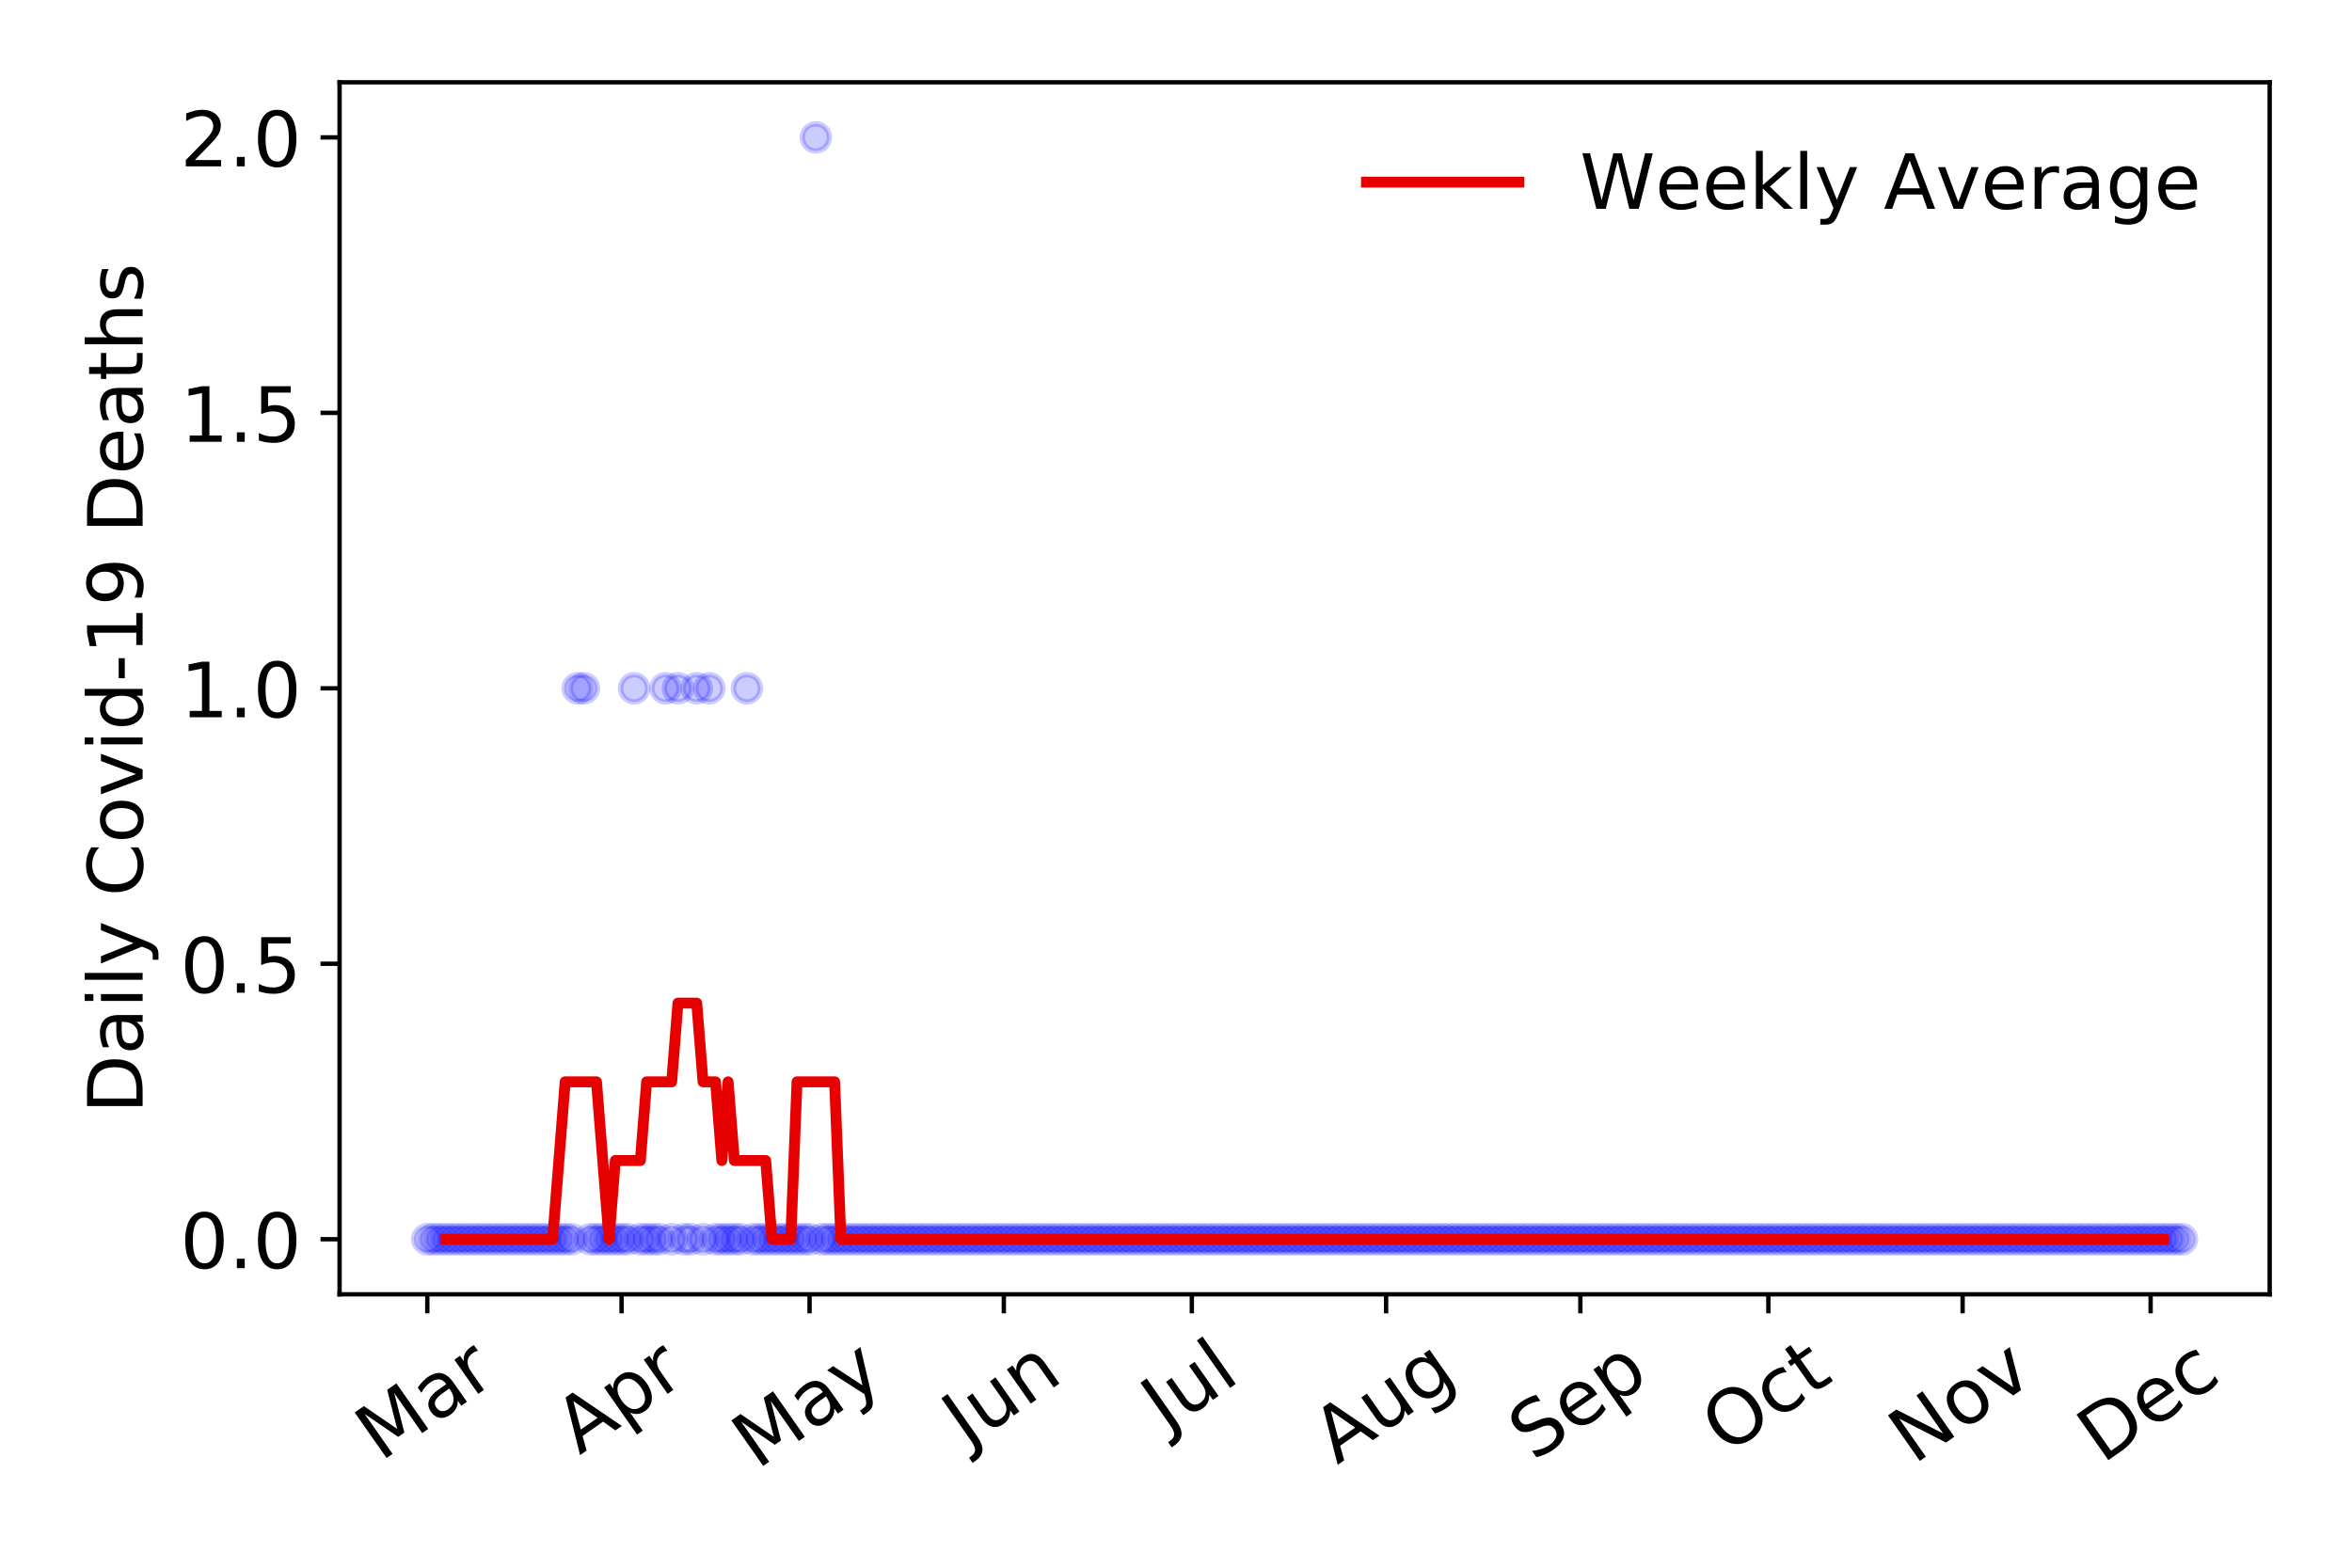 <?xml version="1.0" encoding="utf-8" standalone="no"?>
<!DOCTYPE svg PUBLIC "-//W3C//DTD SVG 1.1//EN"
  "http://www.w3.org/Graphics/SVG/1.1/DTD/svg11.dtd">
<!-- Created with matplotlib (https://matplotlib.org/) -->
<svg height="288pt" version="1.1" viewBox="0 0 432 288" width="432pt" xmlns="http://www.w3.org/2000/svg" xmlns:xlink="http://www.w3.org/1999/xlink">
 <defs>
  <style type="text/css">
*{stroke-linecap:butt;stroke-linejoin:round;}
  </style>
 </defs>
 <g id="figure_1">
  <g id="patch_1">
   <path d="M 0 288 
L 432 288 
L 432 0 
L 0 0 
z
" style="fill:#ffffff;"/>
  </g>
  <g id="axes_1">
   <g id="patch_2">
    <path d="M 62.37 237.778 
L 416.88 237.778 
L 416.88 15.12 
L 62.37 15.12 
z
" style="fill:#ffffff;"/>
   </g>
   <g id="matplotlib.axis_1">
    <g id="xtick_1">
     <g id="line2d_1">
      <defs>
       <path d="M 0 0 
L 0 3.5 
" id="m30a6c4ea30" style="stroke:#000000;stroke-width:0.8;"/>
      </defs>
      <g>
       <use style="stroke:#000000;stroke-width:0.8;" x="78.484" xlink:href="#m30a6c4ea30" y="237.778"/>
      </g>
     </g>
     <g id="text_1">
      <!-- Mar -->
      <defs>
       <path d="M 9.812 72.906 
L 24.516 72.906 
L 43.109 23.297 
L 61.812 72.906 
L 76.516 72.906 
L 76.516 0 
L 66.891 0 
L 66.891 64.016 
L 48.094 14.016 
L 38.188 14.016 
L 19.391 64.016 
L 19.391 0 
L 9.812 0 
z
" id="DejaVuSans-77"/>
       <path d="M 34.281 27.484 
Q 23.391 27.484 19.188 25 
Q 14.984 22.516 14.984 16.5 
Q 14.984 11.719 18.141 8.906 
Q 21.297 6.109 26.703 6.109 
Q 34.188 6.109 38.703 11.406 
Q 43.219 16.703 43.219 25.484 
L 43.219 27.484 
z
M 52.203 31.203 
L 52.203 0 
L 43.219 0 
L 43.219 8.297 
Q 40.141 3.328 35.547 0.953 
Q 30.953 -1.422 24.312 -1.422 
Q 15.922 -1.422 10.953 3.297 
Q 6 8.016 6 15.922 
Q 6 25.141 12.172 29.828 
Q 18.359 34.516 30.609 34.516 
L 43.219 34.516 
L 43.219 35.406 
Q 43.219 41.609 39.141 45 
Q 35.062 48.391 27.688 48.391 
Q 23 48.391 18.547 47.266 
Q 14.109 46.141 10.016 43.891 
L 10.016 52.203 
Q 14.938 54.109 19.578 55.047 
Q 24.219 56 28.609 56 
Q 40.484 56 46.344 49.844 
Q 52.203 43.703 52.203 31.203 
z
" id="DejaVuSans-97"/>
       <path d="M 41.109 46.297 
Q 39.594 47.172 37.812 47.578 
Q 36.031 48 33.891 48 
Q 26.266 48 22.188 43.047 
Q 18.109 38.094 18.109 28.812 
L 18.109 0 
L 9.078 0 
L 9.078 54.688 
L 18.109 54.688 
L 18.109 46.188 
Q 20.953 51.172 25.484 53.578 
Q 30.031 56 36.531 56 
Q 37.453 56 38.578 55.875 
Q 39.703 55.766 41.062 55.516 
z
" id="DejaVuSans-114"/>
      </defs>
      <g transform="translate(69.881 268.643)rotate(-35)scale(0.14 -0.14)">
       <use xlink:href="#DejaVuSans-77"/>
       <use x="86.279" xlink:href="#DejaVuSans-97"/>
       <use x="147.559" xlink:href="#DejaVuSans-114"/>
      </g>
     </g>
    </g>
    <g id="xtick_2">
     <g id="line2d_2">
      <g>
       <use style="stroke:#000000;stroke-width:0.8;" x="114.165" xlink:href="#m30a6c4ea30" y="237.778"/>
      </g>
     </g>
     <g id="text_2">
      <!-- Apr -->
      <defs>
       <path d="M 34.188 63.188 
L 20.797 26.906 
L 47.609 26.906 
z
M 28.609 72.906 
L 39.797 72.906 
L 67.578 0 
L 57.328 0 
L 50.688 18.703 
L 17.828 18.703 
L 11.188 0 
L 0.781 0 
z
" id="DejaVuSans-65"/>
       <path d="M 18.109 8.203 
L 18.109 -20.797 
L 9.078 -20.797 
L 9.078 54.688 
L 18.109 54.688 
L 18.109 46.391 
Q 20.953 51.266 25.266 53.625 
Q 29.594 56 35.594 56 
Q 45.562 56 51.781 48.094 
Q 58.016 40.188 58.016 27.297 
Q 58.016 14.406 51.781 6.484 
Q 45.562 -1.422 35.594 -1.422 
Q 29.594 -1.422 25.266 0.953 
Q 20.953 3.328 18.109 8.203 
z
M 48.688 27.297 
Q 48.688 37.203 44.609 42.844 
Q 40.531 48.484 33.406 48.484 
Q 26.266 48.484 22.188 42.844 
Q 18.109 37.203 18.109 27.297 
Q 18.109 17.391 22.188 11.75 
Q 26.266 6.109 33.406 6.109 
Q 40.531 6.109 44.609 11.75 
Q 48.688 17.391 48.688 27.297 
z
" id="DejaVuSans-112"/>
      </defs>
      <g transform="translate(106.461 267.384)rotate(-35)scale(0.14 -0.14)">
       <use xlink:href="#DejaVuSans-65"/>
       <use x="68.408" xlink:href="#DejaVuSans-112"/>
       <use x="131.885" xlink:href="#DejaVuSans-114"/>
      </g>
     </g>
    </g>
    <g id="xtick_3">
     <g id="line2d_3">
      <g>
       <use style="stroke:#000000;stroke-width:0.8;" x="148.695" xlink:href="#m30a6c4ea30" y="237.778"/>
      </g>
     </g>
     <g id="text_3">
      <!-- May -->
      <defs>
       <path d="M 32.172 -5.078 
Q 28.375 -14.844 24.75 -17.812 
Q 21.141 -20.797 15.094 -20.797 
L 7.906 -20.797 
L 7.906 -13.281 
L 13.188 -13.281 
Q 16.891 -13.281 18.938 -11.516 
Q 21 -9.766 23.484 -3.219 
L 25.094 0.875 
L 2.984 54.688 
L 12.5 54.688 
L 29.594 11.922 
L 46.688 54.688 
L 56.203 54.688 
z
" id="DejaVuSans-121"/>
      </defs>
      <g transform="translate(139.056 270.094)rotate(-35)scale(0.14 -0.14)">
       <use xlink:href="#DejaVuSans-77"/>
       <use x="86.279" xlink:href="#DejaVuSans-97"/>
       <use x="147.559" xlink:href="#DejaVuSans-121"/>
      </g>
     </g>
    </g>
    <g id="xtick_4">
     <g id="line2d_4">
      <g>
       <use style="stroke:#000000;stroke-width:0.8;" x="184.377" xlink:href="#m30a6c4ea30" y="237.778"/>
      </g>
     </g>
     <g id="text_4">
      <!-- Jun -->
      <defs>
       <path d="M 9.812 72.906 
L 19.672 72.906 
L 19.672 5.078 
Q 19.672 -8.109 14.672 -14.062 
Q 9.672 -20.016 -1.422 -20.016 
L -5.172 -20.016 
L -5.172 -11.719 
L -2.094 -11.719 
Q 4.438 -11.719 7.125 -8.047 
Q 9.812 -4.391 9.812 5.078 
z
" id="DejaVuSans-74"/>
       <path d="M 8.5 21.578 
L 8.5 54.688 
L 17.484 54.688 
L 17.484 21.922 
Q 17.484 14.156 20.5 10.266 
Q 23.531 6.391 29.594 6.391 
Q 36.859 6.391 41.078 11.031 
Q 45.312 15.672 45.312 23.688 
L 45.312 54.688 
L 54.297 54.688 
L 54.297 0 
L 45.312 0 
L 45.312 8.406 
Q 42.047 3.422 37.719 1 
Q 33.406 -1.422 27.688 -1.422 
Q 18.266 -1.422 13.375 4.438 
Q 8.5 10.297 8.5 21.578 
z
M 31.109 56 
z
" id="DejaVuSans-117"/>
       <path d="M 54.891 33.016 
L 54.891 0 
L 45.906 0 
L 45.906 32.719 
Q 45.906 40.484 42.875 44.328 
Q 39.844 48.188 33.797 48.188 
Q 26.516 48.188 22.312 43.547 
Q 18.109 38.922 18.109 30.906 
L 18.109 0 
L 9.078 0 
L 9.078 54.688 
L 18.109 54.688 
L 18.109 46.188 
Q 21.344 51.125 25.703 53.562 
Q 30.078 56 35.797 56 
Q 45.219 56 50.047 50.172 
Q 54.891 44.344 54.891 33.016 
z
" id="DejaVuSans-110"/>
      </defs>
      <g transform="translate(177.633 266.039)rotate(-35)scale(0.14 -0.14)">
       <use xlink:href="#DejaVuSans-74"/>
       <use x="29.492" xlink:href="#DejaVuSans-117"/>
       <use x="92.871" xlink:href="#DejaVuSans-110"/>
      </g>
     </g>
    </g>
    <g id="xtick_5">
     <g id="line2d_5">
      <g>
       <use style="stroke:#000000;stroke-width:0.8;" x="218.907" xlink:href="#m30a6c4ea30" y="237.778"/>
      </g>
     </g>
     <g id="text_5">
      <!-- Jul -->
      <defs>
       <path d="M 9.422 75.984 
L 18.406 75.984 
L 18.406 0 
L 9.422 0 
z
" id="DejaVuSans-108"/>
      </defs>
      <g transform="translate(214.204 263.181)rotate(-35)scale(0.14 -0.14)">
       <use xlink:href="#DejaVuSans-74"/>
       <use x="29.492" xlink:href="#DejaVuSans-117"/>
       <use x="92.871" xlink:href="#DejaVuSans-108"/>
      </g>
     </g>
    </g>
    <g id="xtick_6">
     <g id="line2d_6">
      <g>
       <use style="stroke:#000000;stroke-width:0.8;" x="254.588" xlink:href="#m30a6c4ea30" y="237.778"/>
      </g>
     </g>
     <g id="text_6">
      <!-- Aug -->
      <defs>
       <path d="M 45.406 27.984 
Q 45.406 37.75 41.375 43.109 
Q 37.359 48.484 30.078 48.484 
Q 22.859 48.484 18.828 43.109 
Q 14.797 37.75 14.797 27.984 
Q 14.797 18.266 18.828 12.891 
Q 22.859 7.516 30.078 7.516 
Q 37.359 7.516 41.375 12.891 
Q 45.406 18.266 45.406 27.984 
z
M 54.391 6.781 
Q 54.391 -7.172 48.188 -13.984 
Q 42 -20.797 29.203 -20.797 
Q 24.469 -20.797 20.266 -20.094 
Q 16.062 -19.391 12.109 -17.922 
L 12.109 -9.188 
Q 16.062 -11.328 19.922 -12.344 
Q 23.781 -13.375 27.781 -13.375 
Q 36.625 -13.375 41.016 -8.766 
Q 45.406 -4.156 45.406 5.172 
L 45.406 9.625 
Q 42.625 4.781 38.281 2.391 
Q 33.938 0 27.875 0 
Q 17.828 0 11.672 7.656 
Q 5.516 15.328 5.516 27.984 
Q 5.516 40.672 11.672 48.328 
Q 17.828 56 27.875 56 
Q 33.938 56 38.281 53.609 
Q 42.625 51.219 45.406 46.391 
L 45.406 54.688 
L 54.391 54.688 
z
" id="DejaVuSans-103"/>
      </defs>
      <g transform="translate(245.607 269.172)rotate(-35)scale(0.14 -0.14)">
       <use xlink:href="#DejaVuSans-65"/>
       <use x="68.408" xlink:href="#DejaVuSans-117"/>
       <use x="131.787" xlink:href="#DejaVuSans-103"/>
      </g>
     </g>
    </g>
    <g id="xtick_7">
     <g id="line2d_7">
      <g>
       <use style="stroke:#000000;stroke-width:0.8;" x="290.269" xlink:href="#m30a6c4ea30" y="237.778"/>
      </g>
     </g>
     <g id="text_7">
      <!-- Sep -->
      <defs>
       <path d="M 53.516 70.516 
L 53.516 60.891 
Q 47.906 63.578 42.922 64.891 
Q 37.938 66.219 33.297 66.219 
Q 25.25 66.219 20.875 63.094 
Q 16.5 59.969 16.5 54.203 
Q 16.5 49.359 19.406 46.891 
Q 22.312 44.438 30.422 42.922 
L 36.375 41.703 
Q 47.406 39.594 52.656 34.297 
Q 57.906 29 57.906 20.125 
Q 57.906 9.516 50.797 4.047 
Q 43.703 -1.422 29.984 -1.422 
Q 24.812 -1.422 18.969 -0.25 
Q 13.141 0.922 6.891 3.219 
L 6.891 13.375 
Q 12.891 10.016 18.656 8.297 
Q 24.422 6.594 29.984 6.594 
Q 38.422 6.594 43.016 9.906 
Q 47.609 13.234 47.609 19.391 
Q 47.609 24.75 44.312 27.781 
Q 41.016 30.812 33.5 32.328 
L 27.484 33.5 
Q 16.453 35.688 11.516 40.375 
Q 6.594 45.062 6.594 53.422 
Q 6.594 63.094 13.406 68.656 
Q 20.219 74.219 32.172 74.219 
Q 37.312 74.219 42.625 73.281 
Q 47.953 72.359 53.516 70.516 
z
" id="DejaVuSans-83"/>
       <path d="M 56.203 29.594 
L 56.203 25.203 
L 14.891 25.203 
Q 15.484 15.922 20.484 11.062 
Q 25.484 6.203 34.422 6.203 
Q 39.594 6.203 44.453 7.469 
Q 49.312 8.734 54.109 11.281 
L 54.109 2.781 
Q 49.266 0.734 44.188 -0.344 
Q 39.109 -1.422 33.891 -1.422 
Q 20.797 -1.422 13.156 6.188 
Q 5.516 13.812 5.516 26.812 
Q 5.516 40.234 12.766 48.109 
Q 20.016 56 32.328 56 
Q 43.359 56 49.781 48.891 
Q 56.203 41.797 56.203 29.594 
z
M 47.219 32.234 
Q 47.125 39.594 43.094 43.984 
Q 39.062 48.391 32.422 48.391 
Q 24.906 48.391 20.391 44.141 
Q 15.875 39.891 15.188 32.172 
z
" id="DejaVuSans-101"/>
      </defs>
      <g transform="translate(281.676 268.629)rotate(-35)scale(0.14 -0.14)">
       <use xlink:href="#DejaVuSans-83"/>
       <use x="63.477" xlink:href="#DejaVuSans-101"/>
       <use x="125" xlink:href="#DejaVuSans-112"/>
      </g>
     </g>
    </g>
    <g id="xtick_8">
     <g id="line2d_8">
      <g>
       <use style="stroke:#000000;stroke-width:0.8;" x="324.799" xlink:href="#m30a6c4ea30" y="237.778"/>
      </g>
     </g>
     <g id="text_8">
      <!-- Oct -->
      <defs>
       <path d="M 39.406 66.219 
Q 28.656 66.219 22.328 58.203 
Q 16.016 50.203 16.016 36.375 
Q 16.016 22.609 22.328 14.594 
Q 28.656 6.594 39.406 6.594 
Q 50.141 6.594 56.422 14.594 
Q 62.703 22.609 62.703 36.375 
Q 62.703 50.203 56.422 58.203 
Q 50.141 66.219 39.406 66.219 
z
M 39.406 74.219 
Q 54.734 74.219 63.906 63.938 
Q 73.094 53.656 73.094 36.375 
Q 73.094 19.141 63.906 8.859 
Q 54.734 -1.422 39.406 -1.422 
Q 24.031 -1.422 14.812 8.828 
Q 5.609 19.094 5.609 36.375 
Q 5.609 53.656 14.812 63.938 
Q 24.031 74.219 39.406 74.219 
z
" id="DejaVuSans-79"/>
       <path d="M 48.781 52.594 
L 48.781 44.188 
Q 44.969 46.297 41.141 47.344 
Q 37.312 48.391 33.406 48.391 
Q 24.656 48.391 19.812 42.844 
Q 14.984 37.312 14.984 27.297 
Q 14.984 17.281 19.812 11.734 
Q 24.656 6.203 33.406 6.203 
Q 37.312 6.203 41.141 7.25 
Q 44.969 8.297 48.781 10.406 
L 48.781 2.094 
Q 45.016 0.344 40.984 -0.531 
Q 36.969 -1.422 32.422 -1.422 
Q 20.062 -1.422 12.781 6.344 
Q 5.516 14.109 5.516 27.297 
Q 5.516 40.672 12.859 48.328 
Q 20.219 56 33.016 56 
Q 37.156 56 41.109 55.141 
Q 45.062 54.297 48.781 52.594 
z
" id="DejaVuSans-99"/>
       <path d="M 18.312 70.219 
L 18.312 54.688 
L 36.812 54.688 
L 36.812 47.703 
L 18.312 47.703 
L 18.312 18.016 
Q 18.312 11.328 20.141 9.422 
Q 21.969 7.516 27.594 7.516 
L 36.812 7.516 
L 36.812 0 
L 27.594 0 
Q 17.188 0 13.234 3.875 
Q 9.281 7.766 9.281 18.016 
L 9.281 47.703 
L 2.688 47.703 
L 2.688 54.688 
L 9.281 54.688 
L 9.281 70.219 
z
" id="DejaVuSans-116"/>
      </defs>
      <g transform="translate(317.101 267.377)rotate(-35)scale(0.14 -0.14)">
       <use xlink:href="#DejaVuSans-79"/>
       <use x="78.711" xlink:href="#DejaVuSans-99"/>
       <use x="133.691" xlink:href="#DejaVuSans-116"/>
      </g>
     </g>
    </g>
    <g id="xtick_9">
     <g id="line2d_9">
      <g>
       <use style="stroke:#000000;stroke-width:0.8;" x="360.481" xlink:href="#m30a6c4ea30" y="237.778"/>
      </g>
     </g>
     <g id="text_9">
      <!-- Nov -->
      <defs>
       <path d="M 9.812 72.906 
L 23.094 72.906 
L 55.422 11.922 
L 55.422 72.906 
L 64.984 72.906 
L 64.984 0 
L 51.703 0 
L 19.391 60.984 
L 19.391 0 
L 9.812 0 
z
" id="DejaVuSans-78"/>
       <path d="M 30.609 48.391 
Q 23.391 48.391 19.188 42.75 
Q 14.984 37.109 14.984 27.297 
Q 14.984 17.484 19.156 11.844 
Q 23.344 6.203 30.609 6.203 
Q 37.797 6.203 41.984 11.859 
Q 46.188 17.531 46.188 27.297 
Q 46.188 37.016 41.984 42.703 
Q 37.797 48.391 30.609 48.391 
z
M 30.609 56 
Q 42.328 56 49.016 48.375 
Q 55.719 40.766 55.719 27.297 
Q 55.719 13.875 49.016 6.219 
Q 42.328 -1.422 30.609 -1.422 
Q 18.844 -1.422 12.172 6.219 
Q 5.516 13.875 5.516 27.297 
Q 5.516 40.766 12.172 48.375 
Q 18.844 56 30.609 56 
z
" id="DejaVuSans-111"/>
       <path d="M 2.984 54.688 
L 12.5 54.688 
L 29.594 8.797 
L 46.688 54.688 
L 56.203 54.688 
L 35.688 0 
L 23.484 0 
z
" id="DejaVuSans-118"/>
      </defs>
      <g transform="translate(351.504 269.166)rotate(-35)scale(0.14 -0.14)">
       <use xlink:href="#DejaVuSans-78"/>
       <use x="74.805" xlink:href="#DejaVuSans-111"/>
       <use x="135.986" xlink:href="#DejaVuSans-118"/>
      </g>
     </g>
    </g>
    <g id="xtick_10">
     <g id="line2d_10">
      <g>
       <use style="stroke:#000000;stroke-width:0.8;" x="395.011" xlink:href="#m30a6c4ea30" y="237.778"/>
      </g>
     </g>
     <g id="text_10">
      <!-- Dec -->
      <defs>
       <path d="M 19.672 64.797 
L 19.672 8.109 
L 31.594 8.109 
Q 46.688 8.109 53.688 14.938 
Q 60.688 21.781 60.688 36.531 
Q 60.688 51.172 53.688 57.984 
Q 46.688 64.797 31.594 64.797 
z
M 9.812 72.906 
L 30.078 72.906 
Q 51.266 72.906 61.172 64.094 
Q 71.094 55.281 71.094 36.531 
Q 71.094 17.672 61.125 8.828 
Q 51.172 0 30.078 0 
L 9.812 0 
z
" id="DejaVuSans-68"/>
      </defs>
      <g transform="translate(386.13 269.032)rotate(-35)scale(0.14 -0.14)">
       <use xlink:href="#DejaVuSans-68"/>
       <use x="77.002" xlink:href="#DejaVuSans-101"/>
       <use x="138.525" xlink:href="#DejaVuSans-99"/>
      </g>
     </g>
    </g>
   </g>
   <g id="matplotlib.axis_2">
    <g id="ytick_1">
     <g id="line2d_11">
      <defs>
       <path d="M 0 0 
L -3.5 0 
" id="m2d7c1f37fd" style="stroke:#000000;stroke-width:0.8;"/>
      </defs>
      <g>
       <use style="stroke:#000000;stroke-width:0.8;" x="62.37" xlink:href="#m2d7c1f37fd" y="227.657"/>
      </g>
     </g>
     <g id="text_11">
      <!-- 0.0 -->
      <defs>
       <path d="M 31.781 66.406 
Q 24.172 66.406 20.328 58.906 
Q 16.5 51.422 16.5 36.375 
Q 16.5 21.391 20.328 13.891 
Q 24.172 6.391 31.781 6.391 
Q 39.453 6.391 43.281 13.891 
Q 47.125 21.391 47.125 36.375 
Q 47.125 51.422 43.281 58.906 
Q 39.453 66.406 31.781 66.406 
z
M 31.781 74.219 
Q 44.047 74.219 50.516 64.516 
Q 56.984 54.828 56.984 36.375 
Q 56.984 17.969 50.516 8.266 
Q 44.047 -1.422 31.781 -1.422 
Q 19.531 -1.422 13.062 8.266 
Q 6.594 17.969 6.594 36.375 
Q 6.594 54.828 13.062 64.516 
Q 19.531 74.219 31.781 74.219 
z
" id="DejaVuSans-48"/>
       <path d="M 10.688 12.406 
L 21 12.406 
L 21 0 
L 10.688 0 
z
" id="DejaVuSans-46"/>
      </defs>
      <g transform="translate(33.106 232.976)scale(0.14 -0.14)">
       <use xlink:href="#DejaVuSans-48"/>
       <use x="63.623" xlink:href="#DejaVuSans-46"/>
       <use x="95.41" xlink:href="#DejaVuSans-48"/>
      </g>
     </g>
    </g>
    <g id="ytick_2">
     <g id="line2d_12">
      <g>
       <use style="stroke:#000000;stroke-width:0.8;" x="62.37" xlink:href="#m2d7c1f37fd" y="177.053"/>
      </g>
     </g>
     <g id="text_12">
      <!-- 0.5 -->
      <defs>
       <path d="M 10.797 72.906 
L 49.516 72.906 
L 49.516 64.594 
L 19.828 64.594 
L 19.828 46.734 
Q 21.969 47.469 24.109 47.828 
Q 26.266 48.188 28.422 48.188 
Q 40.625 48.188 47.75 41.5 
Q 54.891 34.812 54.891 23.391 
Q 54.891 11.625 47.562 5.094 
Q 40.234 -1.422 26.906 -1.422 
Q 22.312 -1.422 17.547 -0.641 
Q 12.797 0.141 7.719 1.703 
L 7.719 11.625 
Q 12.109 9.234 16.797 8.062 
Q 21.484 6.891 26.703 6.891 
Q 35.156 6.891 40.078 11.328 
Q 45.016 15.766 45.016 23.391 
Q 45.016 31 40.078 35.438 
Q 35.156 39.891 26.703 39.891 
Q 22.75 39.891 18.812 39.016 
Q 14.891 38.141 10.797 36.281 
z
" id="DejaVuSans-53"/>
      </defs>
      <g transform="translate(33.106 182.372)scale(0.14 -0.14)">
       <use xlink:href="#DejaVuSans-48"/>
       <use x="63.623" xlink:href="#DejaVuSans-46"/>
       <use x="95.41" xlink:href="#DejaVuSans-53"/>
      </g>
     </g>
    </g>
    <g id="ytick_3">
     <g id="line2d_13">
      <g>
       <use style="stroke:#000000;stroke-width:0.8;" x="62.37" xlink:href="#m2d7c1f37fd" y="126.449"/>
      </g>
     </g>
     <g id="text_13">
      <!-- 1.0 -->
      <defs>
       <path d="M 12.406 8.297 
L 28.516 8.297 
L 28.516 63.922 
L 10.984 60.406 
L 10.984 69.391 
L 28.422 72.906 
L 38.281 72.906 
L 38.281 8.297 
L 54.391 8.297 
L 54.391 0 
L 12.406 0 
z
" id="DejaVuSans-49"/>
      </defs>
      <g transform="translate(33.106 131.768)scale(0.14 -0.14)">
       <use xlink:href="#DejaVuSans-49"/>
       <use x="63.623" xlink:href="#DejaVuSans-46"/>
       <use x="95.41" xlink:href="#DejaVuSans-48"/>
      </g>
     </g>
    </g>
    <g id="ytick_4">
     <g id="line2d_14">
      <g>
       <use style="stroke:#000000;stroke-width:0.8;" x="62.37" xlink:href="#m2d7c1f37fd" y="75.845"/>
      </g>
     </g>
     <g id="text_14">
      <!-- 1.5 -->
      <g transform="translate(33.106 81.164)scale(0.14 -0.14)">
       <use xlink:href="#DejaVuSans-49"/>
       <use x="63.623" xlink:href="#DejaVuSans-46"/>
       <use x="95.41" xlink:href="#DejaVuSans-53"/>
      </g>
     </g>
    </g>
    <g id="ytick_5">
     <g id="line2d_15">
      <g>
       <use style="stroke:#000000;stroke-width:0.8;" x="62.37" xlink:href="#m2d7c1f37fd" y="25.241"/>
      </g>
     </g>
     <g id="text_15">
      <!-- 2.0 -->
      <defs>
       <path d="M 19.188 8.297 
L 53.609 8.297 
L 53.609 0 
L 7.328 0 
L 7.328 8.297 
Q 12.938 14.109 22.625 23.891 
Q 32.328 33.688 34.812 36.531 
Q 39.547 41.844 41.422 45.531 
Q 43.312 49.219 43.312 52.781 
Q 43.312 58.594 39.234 62.25 
Q 35.156 65.922 28.609 65.922 
Q 23.969 65.922 18.812 64.312 
Q 13.672 62.703 7.812 59.422 
L 7.812 69.391 
Q 13.766 71.781 18.938 73 
Q 24.125 74.219 28.422 74.219 
Q 39.75 74.219 46.484 68.547 
Q 53.219 62.891 53.219 53.422 
Q 53.219 48.922 51.531 44.891 
Q 49.859 40.875 45.406 35.406 
Q 44.188 33.984 37.641 27.219 
Q 31.109 20.453 19.188 8.297 
z
" id="DejaVuSans-50"/>
      </defs>
      <g transform="translate(33.106 30.56)scale(0.14 -0.14)">
       <use xlink:href="#DejaVuSans-50"/>
       <use x="63.623" xlink:href="#DejaVuSans-46"/>
       <use x="95.41" xlink:href="#DejaVuSans-48"/>
      </g>
     </g>
    </g>
    <g id="text_16">
     <!-- Daily Covid-19 Deaths -->
     <defs>
      <path d="M 9.422 54.688 
L 18.406 54.688 
L 18.406 0 
L 9.422 0 
z
M 9.422 75.984 
L 18.406 75.984 
L 18.406 64.594 
L 9.422 64.594 
z
" id="DejaVuSans-105"/>
      <path id="DejaVuSans-32"/>
      <path d="M 64.406 67.281 
L 64.406 56.891 
Q 59.422 61.531 53.781 63.812 
Q 48.141 66.109 41.797 66.109 
Q 29.297 66.109 22.656 58.469 
Q 16.016 50.828 16.016 36.375 
Q 16.016 21.969 22.656 14.328 
Q 29.297 6.688 41.797 6.688 
Q 48.141 6.688 53.781 8.984 
Q 59.422 11.281 64.406 15.922 
L 64.406 5.609 
Q 59.234 2.094 53.438 0.328 
Q 47.656 -1.422 41.219 -1.422 
Q 24.656 -1.422 15.125 8.703 
Q 5.609 18.844 5.609 36.375 
Q 5.609 53.953 15.125 64.078 
Q 24.656 74.219 41.219 74.219 
Q 47.75 74.219 53.531 72.484 
Q 59.328 70.75 64.406 67.281 
z
" id="DejaVuSans-67"/>
      <path d="M 45.406 46.391 
L 45.406 75.984 
L 54.391 75.984 
L 54.391 0 
L 45.406 0 
L 45.406 8.203 
Q 42.578 3.328 38.25 0.953 
Q 33.938 -1.422 27.875 -1.422 
Q 17.969 -1.422 11.734 6.484 
Q 5.516 14.406 5.516 27.297 
Q 5.516 40.188 11.734 48.094 
Q 17.969 56 27.875 56 
Q 33.938 56 38.25 53.625 
Q 42.578 51.266 45.406 46.391 
z
M 14.797 27.297 
Q 14.797 17.391 18.875 11.75 
Q 22.953 6.109 30.078 6.109 
Q 37.203 6.109 41.297 11.75 
Q 45.406 17.391 45.406 27.297 
Q 45.406 37.203 41.297 42.844 
Q 37.203 48.484 30.078 48.484 
Q 22.953 48.484 18.875 42.844 
Q 14.797 37.203 14.797 27.297 
z
" id="DejaVuSans-100"/>
      <path d="M 4.891 31.391 
L 31.203 31.391 
L 31.203 23.391 
L 4.891 23.391 
z
" id="DejaVuSans-45"/>
      <path d="M 10.984 1.516 
L 10.984 10.5 
Q 14.703 8.734 18.5 7.812 
Q 22.312 6.891 25.984 6.891 
Q 35.75 6.891 40.891 13.453 
Q 46.047 20.016 46.781 33.406 
Q 43.953 29.203 39.594 26.953 
Q 35.25 24.703 29.984 24.703 
Q 19.047 24.703 12.672 31.312 
Q 6.297 37.938 6.297 49.422 
Q 6.297 60.641 12.938 67.422 
Q 19.578 74.219 30.609 74.219 
Q 43.266 74.219 49.922 64.516 
Q 56.594 54.828 56.594 36.375 
Q 56.594 19.141 48.406 8.859 
Q 40.234 -1.422 26.422 -1.422 
Q 22.703 -1.422 18.891 -0.688 
Q 15.094 0.047 10.984 1.516 
z
M 30.609 32.422 
Q 37.25 32.422 41.125 36.953 
Q 45.016 41.5 45.016 49.422 
Q 45.016 57.281 41.125 61.844 
Q 37.25 66.406 30.609 66.406 
Q 23.969 66.406 20.094 61.844 
Q 16.219 57.281 16.219 49.422 
Q 16.219 41.5 20.094 36.953 
Q 23.969 32.422 30.609 32.422 
z
" id="DejaVuSans-57"/>
      <path d="M 54.891 33.016 
L 54.891 0 
L 45.906 0 
L 45.906 32.719 
Q 45.906 40.484 42.875 44.328 
Q 39.844 48.188 33.797 48.188 
Q 26.516 48.188 22.312 43.547 
Q 18.109 38.922 18.109 30.906 
L 18.109 0 
L 9.078 0 
L 9.078 75.984 
L 18.109 75.984 
L 18.109 46.188 
Q 21.344 51.125 25.703 53.562 
Q 30.078 56 35.797 56 
Q 45.219 56 50.047 50.172 
Q 54.891 44.344 54.891 33.016 
z
" id="DejaVuSans-104"/>
      <path d="M 44.281 53.078 
L 44.281 44.578 
Q 40.484 46.531 36.375 47.5 
Q 32.281 48.484 27.875 48.484 
Q 21.188 48.484 17.844 46.438 
Q 14.5 44.391 14.5 40.281 
Q 14.5 37.156 16.891 35.375 
Q 19.281 33.594 26.516 31.984 
L 29.594 31.297 
Q 39.156 29.25 43.188 25.516 
Q 47.219 21.781 47.219 15.094 
Q 47.219 7.469 41.188 3.016 
Q 35.156 -1.422 24.609 -1.422 
Q 20.219 -1.422 15.453 -0.562 
Q 10.688 0.297 5.422 2 
L 5.422 11.281 
Q 10.406 8.688 15.234 7.391 
Q 20.062 6.109 24.812 6.109 
Q 31.156 6.109 34.562 8.281 
Q 37.984 10.453 37.984 14.406 
Q 37.984 18.062 35.516 20.016 
Q 33.062 21.969 24.703 23.781 
L 21.578 24.516 
Q 13.234 26.266 9.516 29.906 
Q 5.812 33.547 5.812 39.891 
Q 5.812 47.609 11.281 51.797 
Q 16.75 56 26.812 56 
Q 31.781 56 36.172 55.266 
Q 40.578 54.547 44.281 53.078 
z
" id="DejaVuSans-115"/>
     </defs>
     <g transform="translate(26.194 204.56)rotate(-90)scale(0.14 -0.14)">
      <use xlink:href="#DejaVuSans-68"/>
      <use x="77.002" xlink:href="#DejaVuSans-97"/>
      <use x="138.281" xlink:href="#DejaVuSans-105"/>
      <use x="166.064" xlink:href="#DejaVuSans-108"/>
      <use x="193.848" xlink:href="#DejaVuSans-121"/>
      <use x="253.027" xlink:href="#DejaVuSans-32"/>
      <use x="284.814" xlink:href="#DejaVuSans-67"/>
      <use x="354.639" xlink:href="#DejaVuSans-111"/>
      <use x="415.82" xlink:href="#DejaVuSans-118"/>
      <use x="475" xlink:href="#DejaVuSans-105"/>
      <use x="502.783" xlink:href="#DejaVuSans-100"/>
      <use x="566.26" xlink:href="#DejaVuSans-45"/>
      <use x="602.344" xlink:href="#DejaVuSans-49"/>
      <use x="665.967" xlink:href="#DejaVuSans-57"/>
      <use x="729.59" xlink:href="#DejaVuSans-32"/>
      <use x="761.377" xlink:href="#DejaVuSans-68"/>
      <use x="838.379" xlink:href="#DejaVuSans-101"/>
      <use x="899.902" xlink:href="#DejaVuSans-97"/>
      <use x="961.182" xlink:href="#DejaVuSans-116"/>
      <use x="1000.391" xlink:href="#DejaVuSans-104"/>
      <use x="1063.77" xlink:href="#DejaVuSans-115"/>
     </g>
    </g>
   </g>
   <g id="line2d_16">
    <defs>
     <path d="M 0 2.5 
C 0.663 2.5 1.299 2.237 1.768 1.768 
C 2.237 1.299 2.5 0.663 2.5 0 
C 2.5 -0.663 2.237 -1.299 1.768 -1.768 
C 1.299 -2.237 0.663 -2.5 0 -2.5 
C -0.663 -2.5 -1.299 -2.237 -1.768 -1.768 
C -2.237 -1.299 -2.5 -0.663 -2.5 0 
C -2.5 0.663 -2.237 1.299 -1.768 1.768 
C -1.299 2.237 -0.663 2.5 0 2.5 
z
" id="me80d1e5197" style="stroke:#0000ff;stroke-opacity:0.2;"/>
    </defs>
    <g clip-path="url(#p1210dc9926)">
     <use style="fill:#0000ff;fill-opacity:0.2;stroke:#0000ff;stroke-opacity:0.2;" x="78.484" xlink:href="#me80d1e5197" y="227.657"/>
     <use style="fill:#0000ff;fill-opacity:0.2;stroke:#0000ff;stroke-opacity:0.2;" x="79.635" xlink:href="#me80d1e5197" y="227.657"/>
     <use style="fill:#0000ff;fill-opacity:0.2;stroke:#0000ff;stroke-opacity:0.2;" x="80.786" xlink:href="#me80d1e5197" y="227.657"/>
     <use style="fill:#0000ff;fill-opacity:0.2;stroke:#0000ff;stroke-opacity:0.2;" x="81.937" xlink:href="#me80d1e5197" y="227.657"/>
     <use style="fill:#0000ff;fill-opacity:0.2;stroke:#0000ff;stroke-opacity:0.2;" x="83.088" xlink:href="#me80d1e5197" y="227.657"/>
     <use style="fill:#0000ff;fill-opacity:0.2;stroke:#0000ff;stroke-opacity:0.2;" x="84.239" xlink:href="#me80d1e5197" y="227.657"/>
     <use style="fill:#0000ff;fill-opacity:0.2;stroke:#0000ff;stroke-opacity:0.2;" x="85.39" xlink:href="#me80d1e5197" y="227.657"/>
     <use style="fill:#0000ff;fill-opacity:0.2;stroke:#0000ff;stroke-opacity:0.2;" x="86.541" xlink:href="#me80d1e5197" y="227.657"/>
     <use style="fill:#0000ff;fill-opacity:0.2;stroke:#0000ff;stroke-opacity:0.2;" x="87.692" xlink:href="#me80d1e5197" y="227.657"/>
     <use style="fill:#0000ff;fill-opacity:0.2;stroke:#0000ff;stroke-opacity:0.2;" x="88.843" xlink:href="#me80d1e5197" y="227.657"/>
     <use style="fill:#0000ff;fill-opacity:0.2;stroke:#0000ff;stroke-opacity:0.2;" x="89.994" xlink:href="#me80d1e5197" y="227.657"/>
     <use style="fill:#0000ff;fill-opacity:0.2;stroke:#0000ff;stroke-opacity:0.2;" x="91.145" xlink:href="#me80d1e5197" y="227.657"/>
     <use style="fill:#0000ff;fill-opacity:0.2;stroke:#0000ff;stroke-opacity:0.2;" x="92.296" xlink:href="#me80d1e5197" y="227.657"/>
     <use style="fill:#0000ff;fill-opacity:0.2;stroke:#0000ff;stroke-opacity:0.2;" x="93.447" xlink:href="#me80d1e5197" y="227.657"/>
     <use style="fill:#0000ff;fill-opacity:0.2;stroke:#0000ff;stroke-opacity:0.2;" x="94.598" xlink:href="#me80d1e5197" y="227.657"/>
     <use style="fill:#0000ff;fill-opacity:0.2;stroke:#0000ff;stroke-opacity:0.2;" x="95.749" xlink:href="#me80d1e5197" y="227.657"/>
     <use style="fill:#0000ff;fill-opacity:0.2;stroke:#0000ff;stroke-opacity:0.2;" x="96.9" xlink:href="#me80d1e5197" y="227.657"/>
     <use style="fill:#0000ff;fill-opacity:0.2;stroke:#0000ff;stroke-opacity:0.2;" x="98.051" xlink:href="#me80d1e5197" y="227.657"/>
     <use style="fill:#0000ff;fill-opacity:0.2;stroke:#0000ff;stroke-opacity:0.2;" x="99.202" xlink:href="#me80d1e5197" y="227.657"/>
     <use style="fill:#0000ff;fill-opacity:0.2;stroke:#0000ff;stroke-opacity:0.2;" x="100.353" xlink:href="#me80d1e5197" y="227.657"/>
     <use style="fill:#0000ff;fill-opacity:0.2;stroke:#0000ff;stroke-opacity:0.2;" x="101.504" xlink:href="#me80d1e5197" y="227.657"/>
     <use style="fill:#0000ff;fill-opacity:0.2;stroke:#0000ff;stroke-opacity:0.2;" x="102.655" xlink:href="#me80d1e5197" y="227.657"/>
     <use style="fill:#0000ff;fill-opacity:0.2;stroke:#0000ff;stroke-opacity:0.2;" x="103.806" xlink:href="#me80d1e5197" y="227.657"/>
     <use style="fill:#0000ff;fill-opacity:0.2;stroke:#0000ff;stroke-opacity:0.2;" x="104.957" xlink:href="#me80d1e5197" y="227.657"/>
     <use style="fill:#0000ff;fill-opacity:0.2;stroke:#0000ff;stroke-opacity:0.2;" x="106.108" xlink:href="#me80d1e5197" y="126.449"/>
     <use style="fill:#0000ff;fill-opacity:0.2;stroke:#0000ff;stroke-opacity:0.2;" x="107.259" xlink:href="#me80d1e5197" y="126.449"/>
     <use style="fill:#0000ff;fill-opacity:0.2;stroke:#0000ff;stroke-opacity:0.2;" x="108.41" xlink:href="#me80d1e5197" y="227.657"/>
     <use style="fill:#0000ff;fill-opacity:0.2;stroke:#0000ff;stroke-opacity:0.2;" x="109.561" xlink:href="#me80d1e5197" y="227.657"/>
     <use style="fill:#0000ff;fill-opacity:0.2;stroke:#0000ff;stroke-opacity:0.2;" x="110.712" xlink:href="#me80d1e5197" y="227.657"/>
     <use style="fill:#0000ff;fill-opacity:0.2;stroke:#0000ff;stroke-opacity:0.2;" x="111.863" xlink:href="#me80d1e5197" y="227.657"/>
     <use style="fill:#0000ff;fill-opacity:0.2;stroke:#0000ff;stroke-opacity:0.2;" x="113.014" xlink:href="#me80d1e5197" y="227.657"/>
     <use style="fill:#0000ff;fill-opacity:0.2;stroke:#0000ff;stroke-opacity:0.2;" x="114.165" xlink:href="#me80d1e5197" y="227.657"/>
     <use style="fill:#0000ff;fill-opacity:0.2;stroke:#0000ff;stroke-opacity:0.2;" x="115.316" xlink:href="#me80d1e5197" y="227.657"/>
     <use style="fill:#0000ff;fill-opacity:0.2;stroke:#0000ff;stroke-opacity:0.2;" x="116.467" xlink:href="#me80d1e5197" y="126.449"/>
     <use style="fill:#0000ff;fill-opacity:0.2;stroke:#0000ff;stroke-opacity:0.2;" x="117.618" xlink:href="#me80d1e5197" y="227.657"/>
     <use style="fill:#0000ff;fill-opacity:0.2;stroke:#0000ff;stroke-opacity:0.2;" x="118.769" xlink:href="#me80d1e5197" y="227.657"/>
     <use style="fill:#0000ff;fill-opacity:0.2;stroke:#0000ff;stroke-opacity:0.2;" x="119.92" xlink:href="#me80d1e5197" y="227.657"/>
     <use style="fill:#0000ff;fill-opacity:0.2;stroke:#0000ff;stroke-opacity:0.2;" x="121.071" xlink:href="#me80d1e5197" y="227.657"/>
     <use style="fill:#0000ff;fill-opacity:0.2;stroke:#0000ff;stroke-opacity:0.2;" x="122.222" xlink:href="#me80d1e5197" y="126.449"/>
     <use style="fill:#0000ff;fill-opacity:0.2;stroke:#0000ff;stroke-opacity:0.2;" x="123.373" xlink:href="#me80d1e5197" y="227.657"/>
     <use style="fill:#0000ff;fill-opacity:0.2;stroke:#0000ff;stroke-opacity:0.2;" x="124.524" xlink:href="#me80d1e5197" y="126.449"/>
     <use style="fill:#0000ff;fill-opacity:0.2;stroke:#0000ff;stroke-opacity:0.2;" x="125.675" xlink:href="#me80d1e5197" y="227.657"/>
     <use style="fill:#0000ff;fill-opacity:0.2;stroke:#0000ff;stroke-opacity:0.2;" x="126.826" xlink:href="#me80d1e5197" y="227.657"/>
     <use style="fill:#0000ff;fill-opacity:0.2;stroke:#0000ff;stroke-opacity:0.2;" x="127.977" xlink:href="#me80d1e5197" y="126.449"/>
     <use style="fill:#0000ff;fill-opacity:0.2;stroke:#0000ff;stroke-opacity:0.2;" x="129.128" xlink:href="#me80d1e5197" y="227.657"/>
     <use style="fill:#0000ff;fill-opacity:0.2;stroke:#0000ff;stroke-opacity:0.2;" x="130.279" xlink:href="#me80d1e5197" y="126.449"/>
     <use style="fill:#0000ff;fill-opacity:0.2;stroke:#0000ff;stroke-opacity:0.2;" x="131.43" xlink:href="#me80d1e5197" y="227.657"/>
     <use style="fill:#0000ff;fill-opacity:0.2;stroke:#0000ff;stroke-opacity:0.2;" x="132.581" xlink:href="#me80d1e5197" y="227.657"/>
     <use style="fill:#0000ff;fill-opacity:0.2;stroke:#0000ff;stroke-opacity:0.2;" x="133.732" xlink:href="#me80d1e5197" y="227.657"/>
     <use style="fill:#0000ff;fill-opacity:0.2;stroke:#0000ff;stroke-opacity:0.2;" x="134.883" xlink:href="#me80d1e5197" y="227.657"/>
     <use style="fill:#0000ff;fill-opacity:0.2;stroke:#0000ff;stroke-opacity:0.2;" x="136.034" xlink:href="#me80d1e5197" y="227.657"/>
     <use style="fill:#0000ff;fill-opacity:0.2;stroke:#0000ff;stroke-opacity:0.2;" x="137.185" xlink:href="#me80d1e5197" y="126.449"/>
     <use style="fill:#0000ff;fill-opacity:0.2;stroke:#0000ff;stroke-opacity:0.2;" x="138.336" xlink:href="#me80d1e5197" y="227.657"/>
     <use style="fill:#0000ff;fill-opacity:0.2;stroke:#0000ff;stroke-opacity:0.2;" x="139.487" xlink:href="#me80d1e5197" y="227.657"/>
     <use style="fill:#0000ff;fill-opacity:0.2;stroke:#0000ff;stroke-opacity:0.2;" x="140.638" xlink:href="#me80d1e5197" y="227.657"/>
     <use style="fill:#0000ff;fill-opacity:0.2;stroke:#0000ff;stroke-opacity:0.2;" x="141.789" xlink:href="#me80d1e5197" y="227.657"/>
     <use style="fill:#0000ff;fill-opacity:0.2;stroke:#0000ff;stroke-opacity:0.2;" x="142.94" xlink:href="#me80d1e5197" y="227.657"/>
     <use style="fill:#0000ff;fill-opacity:0.2;stroke:#0000ff;stroke-opacity:0.2;" x="144.091" xlink:href="#me80d1e5197" y="227.657"/>
     <use style="fill:#0000ff;fill-opacity:0.2;stroke:#0000ff;stroke-opacity:0.2;" x="145.242" xlink:href="#me80d1e5197" y="227.657"/>
     <use style="fill:#0000ff;fill-opacity:0.2;stroke:#0000ff;stroke-opacity:0.2;" x="146.393" xlink:href="#me80d1e5197" y="227.657"/>
     <use style="fill:#0000ff;fill-opacity:0.2;stroke:#0000ff;stroke-opacity:0.2;" x="147.544" xlink:href="#me80d1e5197" y="227.657"/>
     <use style="fill:#0000ff;fill-opacity:0.2;stroke:#0000ff;stroke-opacity:0.2;" x="148.695" xlink:href="#me80d1e5197" y="227.657"/>
     <use style="fill:#0000ff;fill-opacity:0.2;stroke:#0000ff;stroke-opacity:0.2;" x="149.846" xlink:href="#me80d1e5197" y="25.241"/>
     <use style="fill:#0000ff;fill-opacity:0.2;stroke:#0000ff;stroke-opacity:0.2;" x="150.998" xlink:href="#me80d1e5197" y="227.657"/>
     <use style="fill:#0000ff;fill-opacity:0.2;stroke:#0000ff;stroke-opacity:0.2;" x="152.149" xlink:href="#me80d1e5197" y="227.657"/>
     <use style="fill:#0000ff;fill-opacity:0.2;stroke:#0000ff;stroke-opacity:0.2;" x="153.3" xlink:href="#me80d1e5197" y="227.657"/>
     <use style="fill:#0000ff;fill-opacity:0.2;stroke:#0000ff;stroke-opacity:0.2;" x="154.451" xlink:href="#me80d1e5197" y="227.657"/>
     <use style="fill:#0000ff;fill-opacity:0.2;stroke:#0000ff;stroke-opacity:0.2;" x="155.602" xlink:href="#me80d1e5197" y="227.657"/>
     <use style="fill:#0000ff;fill-opacity:0.2;stroke:#0000ff;stroke-opacity:0.2;" x="156.753" xlink:href="#me80d1e5197" y="227.657"/>
     <use style="fill:#0000ff;fill-opacity:0.2;stroke:#0000ff;stroke-opacity:0.2;" x="157.904" xlink:href="#me80d1e5197" y="227.657"/>
     <use style="fill:#0000ff;fill-opacity:0.2;stroke:#0000ff;stroke-opacity:0.2;" x="159.055" xlink:href="#me80d1e5197" y="227.657"/>
     <use style="fill:#0000ff;fill-opacity:0.2;stroke:#0000ff;stroke-opacity:0.2;" x="160.206" xlink:href="#me80d1e5197" y="227.657"/>
     <use style="fill:#0000ff;fill-opacity:0.2;stroke:#0000ff;stroke-opacity:0.2;" x="161.357" xlink:href="#me80d1e5197" y="227.657"/>
     <use style="fill:#0000ff;fill-opacity:0.2;stroke:#0000ff;stroke-opacity:0.2;" x="162.508" xlink:href="#me80d1e5197" y="227.657"/>
     <use style="fill:#0000ff;fill-opacity:0.2;stroke:#0000ff;stroke-opacity:0.2;" x="163.659" xlink:href="#me80d1e5197" y="227.657"/>
     <use style="fill:#0000ff;fill-opacity:0.2;stroke:#0000ff;stroke-opacity:0.2;" x="164.81" xlink:href="#me80d1e5197" y="227.657"/>
     <use style="fill:#0000ff;fill-opacity:0.2;stroke:#0000ff;stroke-opacity:0.2;" x="165.961" xlink:href="#me80d1e5197" y="227.657"/>
     <use style="fill:#0000ff;fill-opacity:0.2;stroke:#0000ff;stroke-opacity:0.2;" x="167.112" xlink:href="#me80d1e5197" y="227.657"/>
     <use style="fill:#0000ff;fill-opacity:0.2;stroke:#0000ff;stroke-opacity:0.2;" x="168.263" xlink:href="#me80d1e5197" y="227.657"/>
     <use style="fill:#0000ff;fill-opacity:0.2;stroke:#0000ff;stroke-opacity:0.2;" x="169.414" xlink:href="#me80d1e5197" y="227.657"/>
     <use style="fill:#0000ff;fill-opacity:0.2;stroke:#0000ff;stroke-opacity:0.2;" x="170.565" xlink:href="#me80d1e5197" y="227.657"/>
     <use style="fill:#0000ff;fill-opacity:0.2;stroke:#0000ff;stroke-opacity:0.2;" x="171.716" xlink:href="#me80d1e5197" y="227.657"/>
     <use style="fill:#0000ff;fill-opacity:0.2;stroke:#0000ff;stroke-opacity:0.2;" x="172.867" xlink:href="#me80d1e5197" y="227.657"/>
     <use style="fill:#0000ff;fill-opacity:0.2;stroke:#0000ff;stroke-opacity:0.2;" x="174.018" xlink:href="#me80d1e5197" y="227.657"/>
     <use style="fill:#0000ff;fill-opacity:0.2;stroke:#0000ff;stroke-opacity:0.2;" x="175.169" xlink:href="#me80d1e5197" y="227.657"/>
     <use style="fill:#0000ff;fill-opacity:0.2;stroke:#0000ff;stroke-opacity:0.2;" x="176.32" xlink:href="#me80d1e5197" y="227.657"/>
     <use style="fill:#0000ff;fill-opacity:0.2;stroke:#0000ff;stroke-opacity:0.2;" x="177.471" xlink:href="#me80d1e5197" y="227.657"/>
     <use style="fill:#0000ff;fill-opacity:0.2;stroke:#0000ff;stroke-opacity:0.2;" x="178.622" xlink:href="#me80d1e5197" y="227.657"/>
     <use style="fill:#0000ff;fill-opacity:0.2;stroke:#0000ff;stroke-opacity:0.2;" x="179.773" xlink:href="#me80d1e5197" y="227.657"/>
     <use style="fill:#0000ff;fill-opacity:0.2;stroke:#0000ff;stroke-opacity:0.2;" x="180.924" xlink:href="#me80d1e5197" y="227.657"/>
     <use style="fill:#0000ff;fill-opacity:0.2;stroke:#0000ff;stroke-opacity:0.2;" x="182.075" xlink:href="#me80d1e5197" y="227.657"/>
     <use style="fill:#0000ff;fill-opacity:0.2;stroke:#0000ff;stroke-opacity:0.2;" x="183.226" xlink:href="#me80d1e5197" y="227.657"/>
     <use style="fill:#0000ff;fill-opacity:0.2;stroke:#0000ff;stroke-opacity:0.2;" x="184.377" xlink:href="#me80d1e5197" y="227.657"/>
     <use style="fill:#0000ff;fill-opacity:0.2;stroke:#0000ff;stroke-opacity:0.2;" x="185.528" xlink:href="#me80d1e5197" y="227.657"/>
     <use style="fill:#0000ff;fill-opacity:0.2;stroke:#0000ff;stroke-opacity:0.2;" x="186.679" xlink:href="#me80d1e5197" y="227.657"/>
     <use style="fill:#0000ff;fill-opacity:0.2;stroke:#0000ff;stroke-opacity:0.2;" x="187.83" xlink:href="#me80d1e5197" y="227.657"/>
     <use style="fill:#0000ff;fill-opacity:0.2;stroke:#0000ff;stroke-opacity:0.2;" x="188.981" xlink:href="#me80d1e5197" y="227.657"/>
     <use style="fill:#0000ff;fill-opacity:0.2;stroke:#0000ff;stroke-opacity:0.2;" x="190.132" xlink:href="#me80d1e5197" y="227.657"/>
     <use style="fill:#0000ff;fill-opacity:0.2;stroke:#0000ff;stroke-opacity:0.2;" x="191.283" xlink:href="#me80d1e5197" y="227.657"/>
     <use style="fill:#0000ff;fill-opacity:0.2;stroke:#0000ff;stroke-opacity:0.2;" x="192.434" xlink:href="#me80d1e5197" y="227.657"/>
     <use style="fill:#0000ff;fill-opacity:0.2;stroke:#0000ff;stroke-opacity:0.2;" x="193.585" xlink:href="#me80d1e5197" y="227.657"/>
     <use style="fill:#0000ff;fill-opacity:0.2;stroke:#0000ff;stroke-opacity:0.2;" x="194.736" xlink:href="#me80d1e5197" y="227.657"/>
     <use style="fill:#0000ff;fill-opacity:0.2;stroke:#0000ff;stroke-opacity:0.2;" x="195.887" xlink:href="#me80d1e5197" y="227.657"/>
     <use style="fill:#0000ff;fill-opacity:0.2;stroke:#0000ff;stroke-opacity:0.2;" x="197.038" xlink:href="#me80d1e5197" y="227.657"/>
     <use style="fill:#0000ff;fill-opacity:0.2;stroke:#0000ff;stroke-opacity:0.2;" x="198.189" xlink:href="#me80d1e5197" y="227.657"/>
     <use style="fill:#0000ff;fill-opacity:0.2;stroke:#0000ff;stroke-opacity:0.2;" x="199.34" xlink:href="#me80d1e5197" y="227.657"/>
     <use style="fill:#0000ff;fill-opacity:0.2;stroke:#0000ff;stroke-opacity:0.2;" x="200.491" xlink:href="#me80d1e5197" y="227.657"/>
     <use style="fill:#0000ff;fill-opacity:0.2;stroke:#0000ff;stroke-opacity:0.2;" x="201.642" xlink:href="#me80d1e5197" y="227.657"/>
     <use style="fill:#0000ff;fill-opacity:0.2;stroke:#0000ff;stroke-opacity:0.2;" x="202.793" xlink:href="#me80d1e5197" y="227.657"/>
     <use style="fill:#0000ff;fill-opacity:0.2;stroke:#0000ff;stroke-opacity:0.2;" x="203.944" xlink:href="#me80d1e5197" y="227.657"/>
     <use style="fill:#0000ff;fill-opacity:0.2;stroke:#0000ff;stroke-opacity:0.2;" x="205.095" xlink:href="#me80d1e5197" y="227.657"/>
     <use style="fill:#0000ff;fill-opacity:0.2;stroke:#0000ff;stroke-opacity:0.2;" x="206.246" xlink:href="#me80d1e5197" y="227.657"/>
     <use style="fill:#0000ff;fill-opacity:0.2;stroke:#0000ff;stroke-opacity:0.2;" x="207.397" xlink:href="#me80d1e5197" y="227.657"/>
     <use style="fill:#0000ff;fill-opacity:0.2;stroke:#0000ff;stroke-opacity:0.2;" x="208.548" xlink:href="#me80d1e5197" y="227.657"/>
     <use style="fill:#0000ff;fill-opacity:0.2;stroke:#0000ff;stroke-opacity:0.2;" x="209.699" xlink:href="#me80d1e5197" y="227.657"/>
     <use style="fill:#0000ff;fill-opacity:0.2;stroke:#0000ff;stroke-opacity:0.2;" x="210.85" xlink:href="#me80d1e5197" y="227.657"/>
     <use style="fill:#0000ff;fill-opacity:0.2;stroke:#0000ff;stroke-opacity:0.2;" x="212.001" xlink:href="#me80d1e5197" y="227.657"/>
     <use style="fill:#0000ff;fill-opacity:0.2;stroke:#0000ff;stroke-opacity:0.2;" x="213.152" xlink:href="#me80d1e5197" y="227.657"/>
     <use style="fill:#0000ff;fill-opacity:0.2;stroke:#0000ff;stroke-opacity:0.2;" x="214.303" xlink:href="#me80d1e5197" y="227.657"/>
     <use style="fill:#0000ff;fill-opacity:0.2;stroke:#0000ff;stroke-opacity:0.2;" x="215.454" xlink:href="#me80d1e5197" y="227.657"/>
     <use style="fill:#0000ff;fill-opacity:0.2;stroke:#0000ff;stroke-opacity:0.2;" x="216.605" xlink:href="#me80d1e5197" y="227.657"/>
     <use style="fill:#0000ff;fill-opacity:0.2;stroke:#0000ff;stroke-opacity:0.2;" x="217.756" xlink:href="#me80d1e5197" y="227.657"/>
     <use style="fill:#0000ff;fill-opacity:0.2;stroke:#0000ff;stroke-opacity:0.2;" x="218.907" xlink:href="#me80d1e5197" y="227.657"/>
     <use style="fill:#0000ff;fill-opacity:0.2;stroke:#0000ff;stroke-opacity:0.2;" x="220.058" xlink:href="#me80d1e5197" y="227.657"/>
     <use style="fill:#0000ff;fill-opacity:0.2;stroke:#0000ff;stroke-opacity:0.2;" x="221.209" xlink:href="#me80d1e5197" y="227.657"/>
     <use style="fill:#0000ff;fill-opacity:0.2;stroke:#0000ff;stroke-opacity:0.2;" x="222.36" xlink:href="#me80d1e5197" y="227.657"/>
     <use style="fill:#0000ff;fill-opacity:0.2;stroke:#0000ff;stroke-opacity:0.2;" x="223.511" xlink:href="#me80d1e5197" y="227.657"/>
     <use style="fill:#0000ff;fill-opacity:0.2;stroke:#0000ff;stroke-opacity:0.2;" x="224.662" xlink:href="#me80d1e5197" y="227.657"/>
     <use style="fill:#0000ff;fill-opacity:0.2;stroke:#0000ff;stroke-opacity:0.2;" x="225.813" xlink:href="#me80d1e5197" y="227.657"/>
     <use style="fill:#0000ff;fill-opacity:0.2;stroke:#0000ff;stroke-opacity:0.2;" x="226.964" xlink:href="#me80d1e5197" y="227.657"/>
     <use style="fill:#0000ff;fill-opacity:0.2;stroke:#0000ff;stroke-opacity:0.2;" x="228.115" xlink:href="#me80d1e5197" y="227.657"/>
     <use style="fill:#0000ff;fill-opacity:0.2;stroke:#0000ff;stroke-opacity:0.2;" x="229.266" xlink:href="#me80d1e5197" y="227.657"/>
     <use style="fill:#0000ff;fill-opacity:0.2;stroke:#0000ff;stroke-opacity:0.2;" x="230.417" xlink:href="#me80d1e5197" y="227.657"/>
     <use style="fill:#0000ff;fill-opacity:0.2;stroke:#0000ff;stroke-opacity:0.2;" x="231.568" xlink:href="#me80d1e5197" y="227.657"/>
     <use style="fill:#0000ff;fill-opacity:0.2;stroke:#0000ff;stroke-opacity:0.2;" x="232.719" xlink:href="#me80d1e5197" y="227.657"/>
     <use style="fill:#0000ff;fill-opacity:0.2;stroke:#0000ff;stroke-opacity:0.2;" x="233.87" xlink:href="#me80d1e5197" y="227.657"/>
     <use style="fill:#0000ff;fill-opacity:0.2;stroke:#0000ff;stroke-opacity:0.2;" x="235.021" xlink:href="#me80d1e5197" y="227.657"/>
     <use style="fill:#0000ff;fill-opacity:0.2;stroke:#0000ff;stroke-opacity:0.2;" x="236.172" xlink:href="#me80d1e5197" y="227.657"/>
     <use style="fill:#0000ff;fill-opacity:0.2;stroke:#0000ff;stroke-opacity:0.2;" x="237.323" xlink:href="#me80d1e5197" y="227.657"/>
     <use style="fill:#0000ff;fill-opacity:0.2;stroke:#0000ff;stroke-opacity:0.2;" x="238.474" xlink:href="#me80d1e5197" y="227.657"/>
     <use style="fill:#0000ff;fill-opacity:0.2;stroke:#0000ff;stroke-opacity:0.2;" x="239.625" xlink:href="#me80d1e5197" y="227.657"/>
     <use style="fill:#0000ff;fill-opacity:0.2;stroke:#0000ff;stroke-opacity:0.2;" x="240.776" xlink:href="#me80d1e5197" y="227.657"/>
     <use style="fill:#0000ff;fill-opacity:0.2;stroke:#0000ff;stroke-opacity:0.2;" x="241.927" xlink:href="#me80d1e5197" y="227.657"/>
     <use style="fill:#0000ff;fill-opacity:0.2;stroke:#0000ff;stroke-opacity:0.2;" x="243.078" xlink:href="#me80d1e5197" y="227.657"/>
     <use style="fill:#0000ff;fill-opacity:0.2;stroke:#0000ff;stroke-opacity:0.2;" x="244.229" xlink:href="#me80d1e5197" y="227.657"/>
     <use style="fill:#0000ff;fill-opacity:0.2;stroke:#0000ff;stroke-opacity:0.2;" x="245.38" xlink:href="#me80d1e5197" y="227.657"/>
     <use style="fill:#0000ff;fill-opacity:0.2;stroke:#0000ff;stroke-opacity:0.2;" x="246.531" xlink:href="#me80d1e5197" y="227.657"/>
     <use style="fill:#0000ff;fill-opacity:0.2;stroke:#0000ff;stroke-opacity:0.2;" x="247.682" xlink:href="#me80d1e5197" y="227.657"/>
     <use style="fill:#0000ff;fill-opacity:0.2;stroke:#0000ff;stroke-opacity:0.2;" x="248.833" xlink:href="#me80d1e5197" y="227.657"/>
     <use style="fill:#0000ff;fill-opacity:0.2;stroke:#0000ff;stroke-opacity:0.2;" x="249.984" xlink:href="#me80d1e5197" y="227.657"/>
     <use style="fill:#0000ff;fill-opacity:0.2;stroke:#0000ff;stroke-opacity:0.2;" x="251.135" xlink:href="#me80d1e5197" y="227.657"/>
     <use style="fill:#0000ff;fill-opacity:0.2;stroke:#0000ff;stroke-opacity:0.2;" x="252.286" xlink:href="#me80d1e5197" y="227.657"/>
     <use style="fill:#0000ff;fill-opacity:0.2;stroke:#0000ff;stroke-opacity:0.2;" x="253.437" xlink:href="#me80d1e5197" y="227.657"/>
     <use style="fill:#0000ff;fill-opacity:0.2;stroke:#0000ff;stroke-opacity:0.2;" x="254.588" xlink:href="#me80d1e5197" y="227.657"/>
     <use style="fill:#0000ff;fill-opacity:0.2;stroke:#0000ff;stroke-opacity:0.2;" x="255.739" xlink:href="#me80d1e5197" y="227.657"/>
     <use style="fill:#0000ff;fill-opacity:0.2;stroke:#0000ff;stroke-opacity:0.2;" x="256.89" xlink:href="#me80d1e5197" y="227.657"/>
     <use style="fill:#0000ff;fill-opacity:0.2;stroke:#0000ff;stroke-opacity:0.2;" x="258.041" xlink:href="#me80d1e5197" y="227.657"/>
     <use style="fill:#0000ff;fill-opacity:0.2;stroke:#0000ff;stroke-opacity:0.2;" x="259.192" xlink:href="#me80d1e5197" y="227.657"/>
     <use style="fill:#0000ff;fill-opacity:0.2;stroke:#0000ff;stroke-opacity:0.2;" x="260.343" xlink:href="#me80d1e5197" y="227.657"/>
     <use style="fill:#0000ff;fill-opacity:0.2;stroke:#0000ff;stroke-opacity:0.2;" x="261.494" xlink:href="#me80d1e5197" y="227.657"/>
     <use style="fill:#0000ff;fill-opacity:0.2;stroke:#0000ff;stroke-opacity:0.2;" x="262.645" xlink:href="#me80d1e5197" y="227.657"/>
     <use style="fill:#0000ff;fill-opacity:0.2;stroke:#0000ff;stroke-opacity:0.2;" x="263.796" xlink:href="#me80d1e5197" y="227.657"/>
     <use style="fill:#0000ff;fill-opacity:0.2;stroke:#0000ff;stroke-opacity:0.2;" x="264.947" xlink:href="#me80d1e5197" y="227.657"/>
     <use style="fill:#0000ff;fill-opacity:0.2;stroke:#0000ff;stroke-opacity:0.2;" x="266.098" xlink:href="#me80d1e5197" y="227.657"/>
     <use style="fill:#0000ff;fill-opacity:0.2;stroke:#0000ff;stroke-opacity:0.2;" x="267.249" xlink:href="#me80d1e5197" y="227.657"/>
     <use style="fill:#0000ff;fill-opacity:0.2;stroke:#0000ff;stroke-opacity:0.2;" x="268.4" xlink:href="#me80d1e5197" y="227.657"/>
     <use style="fill:#0000ff;fill-opacity:0.2;stroke:#0000ff;stroke-opacity:0.2;" x="269.551" xlink:href="#me80d1e5197" y="227.657"/>
     <use style="fill:#0000ff;fill-opacity:0.2;stroke:#0000ff;stroke-opacity:0.2;" x="270.702" xlink:href="#me80d1e5197" y="227.657"/>
     <use style="fill:#0000ff;fill-opacity:0.2;stroke:#0000ff;stroke-opacity:0.2;" x="271.853" xlink:href="#me80d1e5197" y="227.657"/>
     <use style="fill:#0000ff;fill-opacity:0.2;stroke:#0000ff;stroke-opacity:0.2;" x="273.004" xlink:href="#me80d1e5197" y="227.657"/>
     <use style="fill:#0000ff;fill-opacity:0.2;stroke:#0000ff;stroke-opacity:0.2;" x="274.155" xlink:href="#me80d1e5197" y="227.657"/>
     <use style="fill:#0000ff;fill-opacity:0.2;stroke:#0000ff;stroke-opacity:0.2;" x="275.306" xlink:href="#me80d1e5197" y="227.657"/>
     <use style="fill:#0000ff;fill-opacity:0.2;stroke:#0000ff;stroke-opacity:0.2;" x="276.457" xlink:href="#me80d1e5197" y="227.657"/>
     <use style="fill:#0000ff;fill-opacity:0.2;stroke:#0000ff;stroke-opacity:0.2;" x="277.608" xlink:href="#me80d1e5197" y="227.657"/>
     <use style="fill:#0000ff;fill-opacity:0.2;stroke:#0000ff;stroke-opacity:0.2;" x="278.759" xlink:href="#me80d1e5197" y="227.657"/>
     <use style="fill:#0000ff;fill-opacity:0.2;stroke:#0000ff;stroke-opacity:0.2;" x="279.91" xlink:href="#me80d1e5197" y="227.657"/>
     <use style="fill:#0000ff;fill-opacity:0.2;stroke:#0000ff;stroke-opacity:0.2;" x="281.061" xlink:href="#me80d1e5197" y="227.657"/>
     <use style="fill:#0000ff;fill-opacity:0.2;stroke:#0000ff;stroke-opacity:0.2;" x="282.212" xlink:href="#me80d1e5197" y="227.657"/>
     <use style="fill:#0000ff;fill-opacity:0.2;stroke:#0000ff;stroke-opacity:0.2;" x="283.363" xlink:href="#me80d1e5197" y="227.657"/>
     <use style="fill:#0000ff;fill-opacity:0.2;stroke:#0000ff;stroke-opacity:0.2;" x="284.514" xlink:href="#me80d1e5197" y="227.657"/>
     <use style="fill:#0000ff;fill-opacity:0.2;stroke:#0000ff;stroke-opacity:0.2;" x="285.665" xlink:href="#me80d1e5197" y="227.657"/>
     <use style="fill:#0000ff;fill-opacity:0.2;stroke:#0000ff;stroke-opacity:0.2;" x="286.816" xlink:href="#me80d1e5197" y="227.657"/>
     <use style="fill:#0000ff;fill-opacity:0.2;stroke:#0000ff;stroke-opacity:0.2;" x="287.967" xlink:href="#me80d1e5197" y="227.657"/>
     <use style="fill:#0000ff;fill-opacity:0.2;stroke:#0000ff;stroke-opacity:0.2;" x="289.118" xlink:href="#me80d1e5197" y="227.657"/>
     <use style="fill:#0000ff;fill-opacity:0.2;stroke:#0000ff;stroke-opacity:0.2;" x="290.269" xlink:href="#me80d1e5197" y="227.657"/>
     <use style="fill:#0000ff;fill-opacity:0.2;stroke:#0000ff;stroke-opacity:0.2;" x="291.42" xlink:href="#me80d1e5197" y="227.657"/>
     <use style="fill:#0000ff;fill-opacity:0.2;stroke:#0000ff;stroke-opacity:0.2;" x="292.571" xlink:href="#me80d1e5197" y="227.657"/>
     <use style="fill:#0000ff;fill-opacity:0.2;stroke:#0000ff;stroke-opacity:0.2;" x="293.722" xlink:href="#me80d1e5197" y="227.657"/>
     <use style="fill:#0000ff;fill-opacity:0.2;stroke:#0000ff;stroke-opacity:0.2;" x="294.873" xlink:href="#me80d1e5197" y="227.657"/>
     <use style="fill:#0000ff;fill-opacity:0.2;stroke:#0000ff;stroke-opacity:0.2;" x="296.024" xlink:href="#me80d1e5197" y="227.657"/>
     <use style="fill:#0000ff;fill-opacity:0.2;stroke:#0000ff;stroke-opacity:0.2;" x="297.175" xlink:href="#me80d1e5197" y="227.657"/>
     <use style="fill:#0000ff;fill-opacity:0.2;stroke:#0000ff;stroke-opacity:0.2;" x="298.326" xlink:href="#me80d1e5197" y="227.657"/>
     <use style="fill:#0000ff;fill-opacity:0.2;stroke:#0000ff;stroke-opacity:0.2;" x="299.477" xlink:href="#me80d1e5197" y="227.657"/>
     <use style="fill:#0000ff;fill-opacity:0.2;stroke:#0000ff;stroke-opacity:0.2;" x="300.628" xlink:href="#me80d1e5197" y="227.657"/>
     <use style="fill:#0000ff;fill-opacity:0.2;stroke:#0000ff;stroke-opacity:0.2;" x="301.779" xlink:href="#me80d1e5197" y="227.657"/>
     <use style="fill:#0000ff;fill-opacity:0.2;stroke:#0000ff;stroke-opacity:0.2;" x="302.93" xlink:href="#me80d1e5197" y="227.657"/>
     <use style="fill:#0000ff;fill-opacity:0.2;stroke:#0000ff;stroke-opacity:0.2;" x="304.081" xlink:href="#me80d1e5197" y="227.657"/>
     <use style="fill:#0000ff;fill-opacity:0.2;stroke:#0000ff;stroke-opacity:0.2;" x="305.232" xlink:href="#me80d1e5197" y="227.657"/>
     <use style="fill:#0000ff;fill-opacity:0.2;stroke:#0000ff;stroke-opacity:0.2;" x="306.383" xlink:href="#me80d1e5197" y="227.657"/>
     <use style="fill:#0000ff;fill-opacity:0.2;stroke:#0000ff;stroke-opacity:0.2;" x="307.534" xlink:href="#me80d1e5197" y="227.657"/>
     <use style="fill:#0000ff;fill-opacity:0.2;stroke:#0000ff;stroke-opacity:0.2;" x="308.685" xlink:href="#me80d1e5197" y="227.657"/>
     <use style="fill:#0000ff;fill-opacity:0.2;stroke:#0000ff;stroke-opacity:0.2;" x="309.836" xlink:href="#me80d1e5197" y="227.657"/>
     <use style="fill:#0000ff;fill-opacity:0.2;stroke:#0000ff;stroke-opacity:0.2;" x="310.987" xlink:href="#me80d1e5197" y="227.657"/>
     <use style="fill:#0000ff;fill-opacity:0.2;stroke:#0000ff;stroke-opacity:0.2;" x="312.138" xlink:href="#me80d1e5197" y="227.657"/>
     <use style="fill:#0000ff;fill-opacity:0.2;stroke:#0000ff;stroke-opacity:0.2;" x="313.289" xlink:href="#me80d1e5197" y="227.657"/>
     <use style="fill:#0000ff;fill-opacity:0.2;stroke:#0000ff;stroke-opacity:0.2;" x="314.44" xlink:href="#me80d1e5197" y="227.657"/>
     <use style="fill:#0000ff;fill-opacity:0.2;stroke:#0000ff;stroke-opacity:0.2;" x="315.591" xlink:href="#me80d1e5197" y="227.657"/>
     <use style="fill:#0000ff;fill-opacity:0.2;stroke:#0000ff;stroke-opacity:0.2;" x="316.742" xlink:href="#me80d1e5197" y="227.657"/>
     <use style="fill:#0000ff;fill-opacity:0.2;stroke:#0000ff;stroke-opacity:0.2;" x="317.893" xlink:href="#me80d1e5197" y="227.657"/>
     <use style="fill:#0000ff;fill-opacity:0.2;stroke:#0000ff;stroke-opacity:0.2;" x="319.044" xlink:href="#me80d1e5197" y="227.657"/>
     <use style="fill:#0000ff;fill-opacity:0.2;stroke:#0000ff;stroke-opacity:0.2;" x="320.195" xlink:href="#me80d1e5197" y="227.657"/>
     <use style="fill:#0000ff;fill-opacity:0.2;stroke:#0000ff;stroke-opacity:0.2;" x="321.346" xlink:href="#me80d1e5197" y="227.657"/>
     <use style="fill:#0000ff;fill-opacity:0.2;stroke:#0000ff;stroke-opacity:0.2;" x="322.497" xlink:href="#me80d1e5197" y="227.657"/>
     <use style="fill:#0000ff;fill-opacity:0.2;stroke:#0000ff;stroke-opacity:0.2;" x="323.648" xlink:href="#me80d1e5197" y="227.657"/>
     <use style="fill:#0000ff;fill-opacity:0.2;stroke:#0000ff;stroke-opacity:0.2;" x="324.799" xlink:href="#me80d1e5197" y="227.657"/>
     <use style="fill:#0000ff;fill-opacity:0.2;stroke:#0000ff;stroke-opacity:0.2;" x="325.95" xlink:href="#me80d1e5197" y="227.657"/>
     <use style="fill:#0000ff;fill-opacity:0.2;stroke:#0000ff;stroke-opacity:0.2;" x="327.101" xlink:href="#me80d1e5197" y="227.657"/>
     <use style="fill:#0000ff;fill-opacity:0.2;stroke:#0000ff;stroke-opacity:0.2;" x="328.252" xlink:href="#me80d1e5197" y="227.657"/>
     <use style="fill:#0000ff;fill-opacity:0.2;stroke:#0000ff;stroke-opacity:0.2;" x="329.404" xlink:href="#me80d1e5197" y="227.657"/>
     <use style="fill:#0000ff;fill-opacity:0.2;stroke:#0000ff;stroke-opacity:0.2;" x="330.555" xlink:href="#me80d1e5197" y="227.657"/>
     <use style="fill:#0000ff;fill-opacity:0.2;stroke:#0000ff;stroke-opacity:0.2;" x="331.706" xlink:href="#me80d1e5197" y="227.657"/>
     <use style="fill:#0000ff;fill-opacity:0.2;stroke:#0000ff;stroke-opacity:0.2;" x="332.857" xlink:href="#me80d1e5197" y="227.657"/>
     <use style="fill:#0000ff;fill-opacity:0.2;stroke:#0000ff;stroke-opacity:0.2;" x="334.008" xlink:href="#me80d1e5197" y="227.657"/>
     <use style="fill:#0000ff;fill-opacity:0.2;stroke:#0000ff;stroke-opacity:0.2;" x="335.159" xlink:href="#me80d1e5197" y="227.657"/>
     <use style="fill:#0000ff;fill-opacity:0.2;stroke:#0000ff;stroke-opacity:0.2;" x="336.31" xlink:href="#me80d1e5197" y="227.657"/>
     <use style="fill:#0000ff;fill-opacity:0.2;stroke:#0000ff;stroke-opacity:0.2;" x="337.461" xlink:href="#me80d1e5197" y="227.657"/>
     <use style="fill:#0000ff;fill-opacity:0.2;stroke:#0000ff;stroke-opacity:0.2;" x="338.612" xlink:href="#me80d1e5197" y="227.657"/>
     <use style="fill:#0000ff;fill-opacity:0.2;stroke:#0000ff;stroke-opacity:0.2;" x="339.763" xlink:href="#me80d1e5197" y="227.657"/>
     <use style="fill:#0000ff;fill-opacity:0.2;stroke:#0000ff;stroke-opacity:0.2;" x="340.914" xlink:href="#me80d1e5197" y="227.657"/>
     <use style="fill:#0000ff;fill-opacity:0.2;stroke:#0000ff;stroke-opacity:0.2;" x="342.065" xlink:href="#me80d1e5197" y="227.657"/>
     <use style="fill:#0000ff;fill-opacity:0.2;stroke:#0000ff;stroke-opacity:0.2;" x="343.216" xlink:href="#me80d1e5197" y="227.657"/>
     <use style="fill:#0000ff;fill-opacity:0.2;stroke:#0000ff;stroke-opacity:0.2;" x="344.367" xlink:href="#me80d1e5197" y="227.657"/>
     <use style="fill:#0000ff;fill-opacity:0.2;stroke:#0000ff;stroke-opacity:0.2;" x="345.518" xlink:href="#me80d1e5197" y="227.657"/>
     <use style="fill:#0000ff;fill-opacity:0.2;stroke:#0000ff;stroke-opacity:0.2;" x="346.669" xlink:href="#me80d1e5197" y="227.657"/>
     <use style="fill:#0000ff;fill-opacity:0.2;stroke:#0000ff;stroke-opacity:0.2;" x="347.82" xlink:href="#me80d1e5197" y="227.657"/>
     <use style="fill:#0000ff;fill-opacity:0.2;stroke:#0000ff;stroke-opacity:0.2;" x="348.971" xlink:href="#me80d1e5197" y="227.657"/>
     <use style="fill:#0000ff;fill-opacity:0.2;stroke:#0000ff;stroke-opacity:0.2;" x="350.122" xlink:href="#me80d1e5197" y="227.657"/>
     <use style="fill:#0000ff;fill-opacity:0.2;stroke:#0000ff;stroke-opacity:0.2;" x="351.273" xlink:href="#me80d1e5197" y="227.657"/>
     <use style="fill:#0000ff;fill-opacity:0.2;stroke:#0000ff;stroke-opacity:0.2;" x="352.424" xlink:href="#me80d1e5197" y="227.657"/>
     <use style="fill:#0000ff;fill-opacity:0.2;stroke:#0000ff;stroke-opacity:0.2;" x="353.575" xlink:href="#me80d1e5197" y="227.657"/>
     <use style="fill:#0000ff;fill-opacity:0.2;stroke:#0000ff;stroke-opacity:0.2;" x="354.726" xlink:href="#me80d1e5197" y="227.657"/>
     <use style="fill:#0000ff;fill-opacity:0.2;stroke:#0000ff;stroke-opacity:0.2;" x="355.877" xlink:href="#me80d1e5197" y="227.657"/>
     <use style="fill:#0000ff;fill-opacity:0.2;stroke:#0000ff;stroke-opacity:0.2;" x="357.028" xlink:href="#me80d1e5197" y="227.657"/>
     <use style="fill:#0000ff;fill-opacity:0.2;stroke:#0000ff;stroke-opacity:0.2;" x="358.179" xlink:href="#me80d1e5197" y="227.657"/>
     <use style="fill:#0000ff;fill-opacity:0.2;stroke:#0000ff;stroke-opacity:0.2;" x="359.33" xlink:href="#me80d1e5197" y="227.657"/>
     <use style="fill:#0000ff;fill-opacity:0.2;stroke:#0000ff;stroke-opacity:0.2;" x="360.481" xlink:href="#me80d1e5197" y="227.657"/>
     <use style="fill:#0000ff;fill-opacity:0.2;stroke:#0000ff;stroke-opacity:0.2;" x="361.632" xlink:href="#me80d1e5197" y="227.657"/>
     <use style="fill:#0000ff;fill-opacity:0.2;stroke:#0000ff;stroke-opacity:0.2;" x="362.783" xlink:href="#me80d1e5197" y="227.657"/>
     <use style="fill:#0000ff;fill-opacity:0.2;stroke:#0000ff;stroke-opacity:0.2;" x="363.934" xlink:href="#me80d1e5197" y="227.657"/>
     <use style="fill:#0000ff;fill-opacity:0.2;stroke:#0000ff;stroke-opacity:0.2;" x="365.085" xlink:href="#me80d1e5197" y="227.657"/>
     <use style="fill:#0000ff;fill-opacity:0.2;stroke:#0000ff;stroke-opacity:0.2;" x="366.236" xlink:href="#me80d1e5197" y="227.657"/>
     <use style="fill:#0000ff;fill-opacity:0.2;stroke:#0000ff;stroke-opacity:0.2;" x="367.387" xlink:href="#me80d1e5197" y="227.657"/>
     <use style="fill:#0000ff;fill-opacity:0.2;stroke:#0000ff;stroke-opacity:0.2;" x="368.538" xlink:href="#me80d1e5197" y="227.657"/>
     <use style="fill:#0000ff;fill-opacity:0.2;stroke:#0000ff;stroke-opacity:0.2;" x="369.689" xlink:href="#me80d1e5197" y="227.657"/>
     <use style="fill:#0000ff;fill-opacity:0.2;stroke:#0000ff;stroke-opacity:0.2;" x="370.84" xlink:href="#me80d1e5197" y="227.657"/>
     <use style="fill:#0000ff;fill-opacity:0.2;stroke:#0000ff;stroke-opacity:0.2;" x="371.991" xlink:href="#me80d1e5197" y="227.657"/>
     <use style="fill:#0000ff;fill-opacity:0.2;stroke:#0000ff;stroke-opacity:0.2;" x="373.142" xlink:href="#me80d1e5197" y="227.657"/>
     <use style="fill:#0000ff;fill-opacity:0.2;stroke:#0000ff;stroke-opacity:0.2;" x="374.293" xlink:href="#me80d1e5197" y="227.657"/>
     <use style="fill:#0000ff;fill-opacity:0.2;stroke:#0000ff;stroke-opacity:0.2;" x="375.444" xlink:href="#me80d1e5197" y="227.657"/>
     <use style="fill:#0000ff;fill-opacity:0.2;stroke:#0000ff;stroke-opacity:0.2;" x="376.595" xlink:href="#me80d1e5197" y="227.657"/>
     <use style="fill:#0000ff;fill-opacity:0.2;stroke:#0000ff;stroke-opacity:0.2;" x="377.746" xlink:href="#me80d1e5197" y="227.657"/>
     <use style="fill:#0000ff;fill-opacity:0.2;stroke:#0000ff;stroke-opacity:0.2;" x="378.897" xlink:href="#me80d1e5197" y="227.657"/>
     <use style="fill:#0000ff;fill-opacity:0.2;stroke:#0000ff;stroke-opacity:0.2;" x="380.048" xlink:href="#me80d1e5197" y="227.657"/>
     <use style="fill:#0000ff;fill-opacity:0.2;stroke:#0000ff;stroke-opacity:0.2;" x="381.199" xlink:href="#me80d1e5197" y="227.657"/>
     <use style="fill:#0000ff;fill-opacity:0.2;stroke:#0000ff;stroke-opacity:0.2;" x="382.35" xlink:href="#me80d1e5197" y="227.657"/>
     <use style="fill:#0000ff;fill-opacity:0.2;stroke:#0000ff;stroke-opacity:0.2;" x="383.501" xlink:href="#me80d1e5197" y="227.657"/>
     <use style="fill:#0000ff;fill-opacity:0.2;stroke:#0000ff;stroke-opacity:0.2;" x="384.652" xlink:href="#me80d1e5197" y="227.657"/>
     <use style="fill:#0000ff;fill-opacity:0.2;stroke:#0000ff;stroke-opacity:0.2;" x="385.803" xlink:href="#me80d1e5197" y="227.657"/>
     <use style="fill:#0000ff;fill-opacity:0.2;stroke:#0000ff;stroke-opacity:0.2;" x="386.954" xlink:href="#me80d1e5197" y="227.657"/>
     <use style="fill:#0000ff;fill-opacity:0.2;stroke:#0000ff;stroke-opacity:0.2;" x="388.105" xlink:href="#me80d1e5197" y="227.657"/>
     <use style="fill:#0000ff;fill-opacity:0.2;stroke:#0000ff;stroke-opacity:0.2;" x="389.256" xlink:href="#me80d1e5197" y="227.657"/>
     <use style="fill:#0000ff;fill-opacity:0.2;stroke:#0000ff;stroke-opacity:0.2;" x="390.407" xlink:href="#me80d1e5197" y="227.657"/>
     <use style="fill:#0000ff;fill-opacity:0.2;stroke:#0000ff;stroke-opacity:0.2;" x="391.558" xlink:href="#me80d1e5197" y="227.657"/>
     <use style="fill:#0000ff;fill-opacity:0.2;stroke:#0000ff;stroke-opacity:0.2;" x="392.709" xlink:href="#me80d1e5197" y="227.657"/>
     <use style="fill:#0000ff;fill-opacity:0.2;stroke:#0000ff;stroke-opacity:0.2;" x="393.86" xlink:href="#me80d1e5197" y="227.657"/>
     <use style="fill:#0000ff;fill-opacity:0.2;stroke:#0000ff;stroke-opacity:0.2;" x="395.011" xlink:href="#me80d1e5197" y="227.657"/>
     <use style="fill:#0000ff;fill-opacity:0.2;stroke:#0000ff;stroke-opacity:0.2;" x="396.162" xlink:href="#me80d1e5197" y="227.657"/>
     <use style="fill:#0000ff;fill-opacity:0.2;stroke:#0000ff;stroke-opacity:0.2;" x="397.313" xlink:href="#me80d1e5197" y="227.657"/>
     <use style="fill:#0000ff;fill-opacity:0.2;stroke:#0000ff;stroke-opacity:0.2;" x="398.464" xlink:href="#me80d1e5197" y="227.657"/>
     <use style="fill:#0000ff;fill-opacity:0.2;stroke:#0000ff;stroke-opacity:0.2;" x="399.615" xlink:href="#me80d1e5197" y="227.657"/>
     <use style="fill:#0000ff;fill-opacity:0.2;stroke:#0000ff;stroke-opacity:0.2;" x="400.766" xlink:href="#me80d1e5197" y="227.657"/>
    </g>
   </g>
   <g id="line2d_17">
    <path clip-path="url(#p1210dc9926)" d="M 81.937 227.657 
L 101.504 227.657 
L 103.806 198.741 
L 109.561 198.741 
L 111.863 227.657 
L 113.014 213.199 
L 117.618 213.199 
L 118.769 198.741 
L 123.373 198.741 
L 124.524 184.282 
L 127.977 184.282 
L 129.128 198.741 
L 131.43 198.741 
L 132.581 213.199 
L 133.732 198.741 
L 134.883 213.199 
L 140.638 213.199 
L 141.789 227.657 
L 145.242 227.657 
L 146.393 198.741 
L 153.3 198.741 
L 154.451 227.657 
L 397.313 227.657 
L 397.313 227.657 
" style="fill:none;stroke:#e60000;stroke-linecap:square;stroke-width:2;"/>
   </g>
   <g id="patch_3">
    <path d="M 62.37 237.778 
L 62.37 15.12 
" style="fill:none;stroke:#000000;stroke-linecap:square;stroke-linejoin:miter;stroke-width:0.8;"/>
   </g>
   <g id="patch_4">
    <path d="M 416.88 237.778 
L 416.88 15.12 
" style="fill:none;stroke:#000000;stroke-linecap:square;stroke-linejoin:miter;stroke-width:0.8;"/>
   </g>
   <g id="patch_5">
    <path d="M 62.37 237.778 
L 416.88 237.778 
" style="fill:none;stroke:#000000;stroke-linecap:square;stroke-linejoin:miter;stroke-width:0.8;"/>
   </g>
   <g id="patch_6">
    <path d="M 62.37 15.12 
L 416.88 15.12 
" style="fill:none;stroke:#000000;stroke-linecap:square;stroke-linejoin:miter;stroke-width:0.8;"/>
   </g>
   <g id="legend_1">
    <g id="line2d_18">
     <path d="M 250.984 33.458 
L 278.984 33.458 
" style="fill:none;stroke:#e60000;stroke-linecap:square;stroke-width:2;"/>
    </g>
    <g id="line2d_19"/>
    <g id="text_17">
     <!-- Weekly Average -->
     <defs>
      <path d="M 3.328 72.906 
L 13.281 72.906 
L 28.609 11.281 
L 43.891 72.906 
L 54.984 72.906 
L 70.312 11.281 
L 85.594 72.906 
L 95.609 72.906 
L 77.297 0 
L 64.891 0 
L 49.516 63.281 
L 33.984 0 
L 21.578 0 
z
" id="DejaVuSans-87"/>
      <path d="M 9.078 75.984 
L 18.109 75.984 
L 18.109 31.109 
L 44.922 54.688 
L 56.391 54.688 
L 27.391 29.109 
L 57.625 0 
L 45.906 0 
L 18.109 26.703 
L 18.109 0 
L 9.078 0 
z
" id="DejaVuSans-107"/>
     </defs>
     <g transform="translate(290.184 38.358)scale(0.14 -0.14)">
      <use xlink:href="#DejaVuSans-87"/>
      <use x="98.799" xlink:href="#DejaVuSans-101"/>
      <use x="160.322" xlink:href="#DejaVuSans-101"/>
      <use x="221.846" xlink:href="#DejaVuSans-107"/>
      <use x="279.756" xlink:href="#DejaVuSans-108"/>
      <use x="307.539" xlink:href="#DejaVuSans-121"/>
      <use x="366.719" xlink:href="#DejaVuSans-32"/>
      <use x="398.506" xlink:href="#DejaVuSans-65"/>
      <use x="466.836" xlink:href="#DejaVuSans-118"/>
      <use x="526.016" xlink:href="#DejaVuSans-101"/>
      <use x="587.539" xlink:href="#DejaVuSans-114"/>
      <use x="628.652" xlink:href="#DejaVuSans-97"/>
      <use x="689.932" xlink:href="#DejaVuSans-103"/>
      <use x="753.408" xlink:href="#DejaVuSans-101"/>
     </g>
    </g>
   </g>
  </g>
 </g>
 <defs>
  <clipPath id="p1210dc9926">
   <rect height="222.658" width="354.51" x="62.37" y="15.12"/>
  </clipPath>
 </defs>
</svg>
